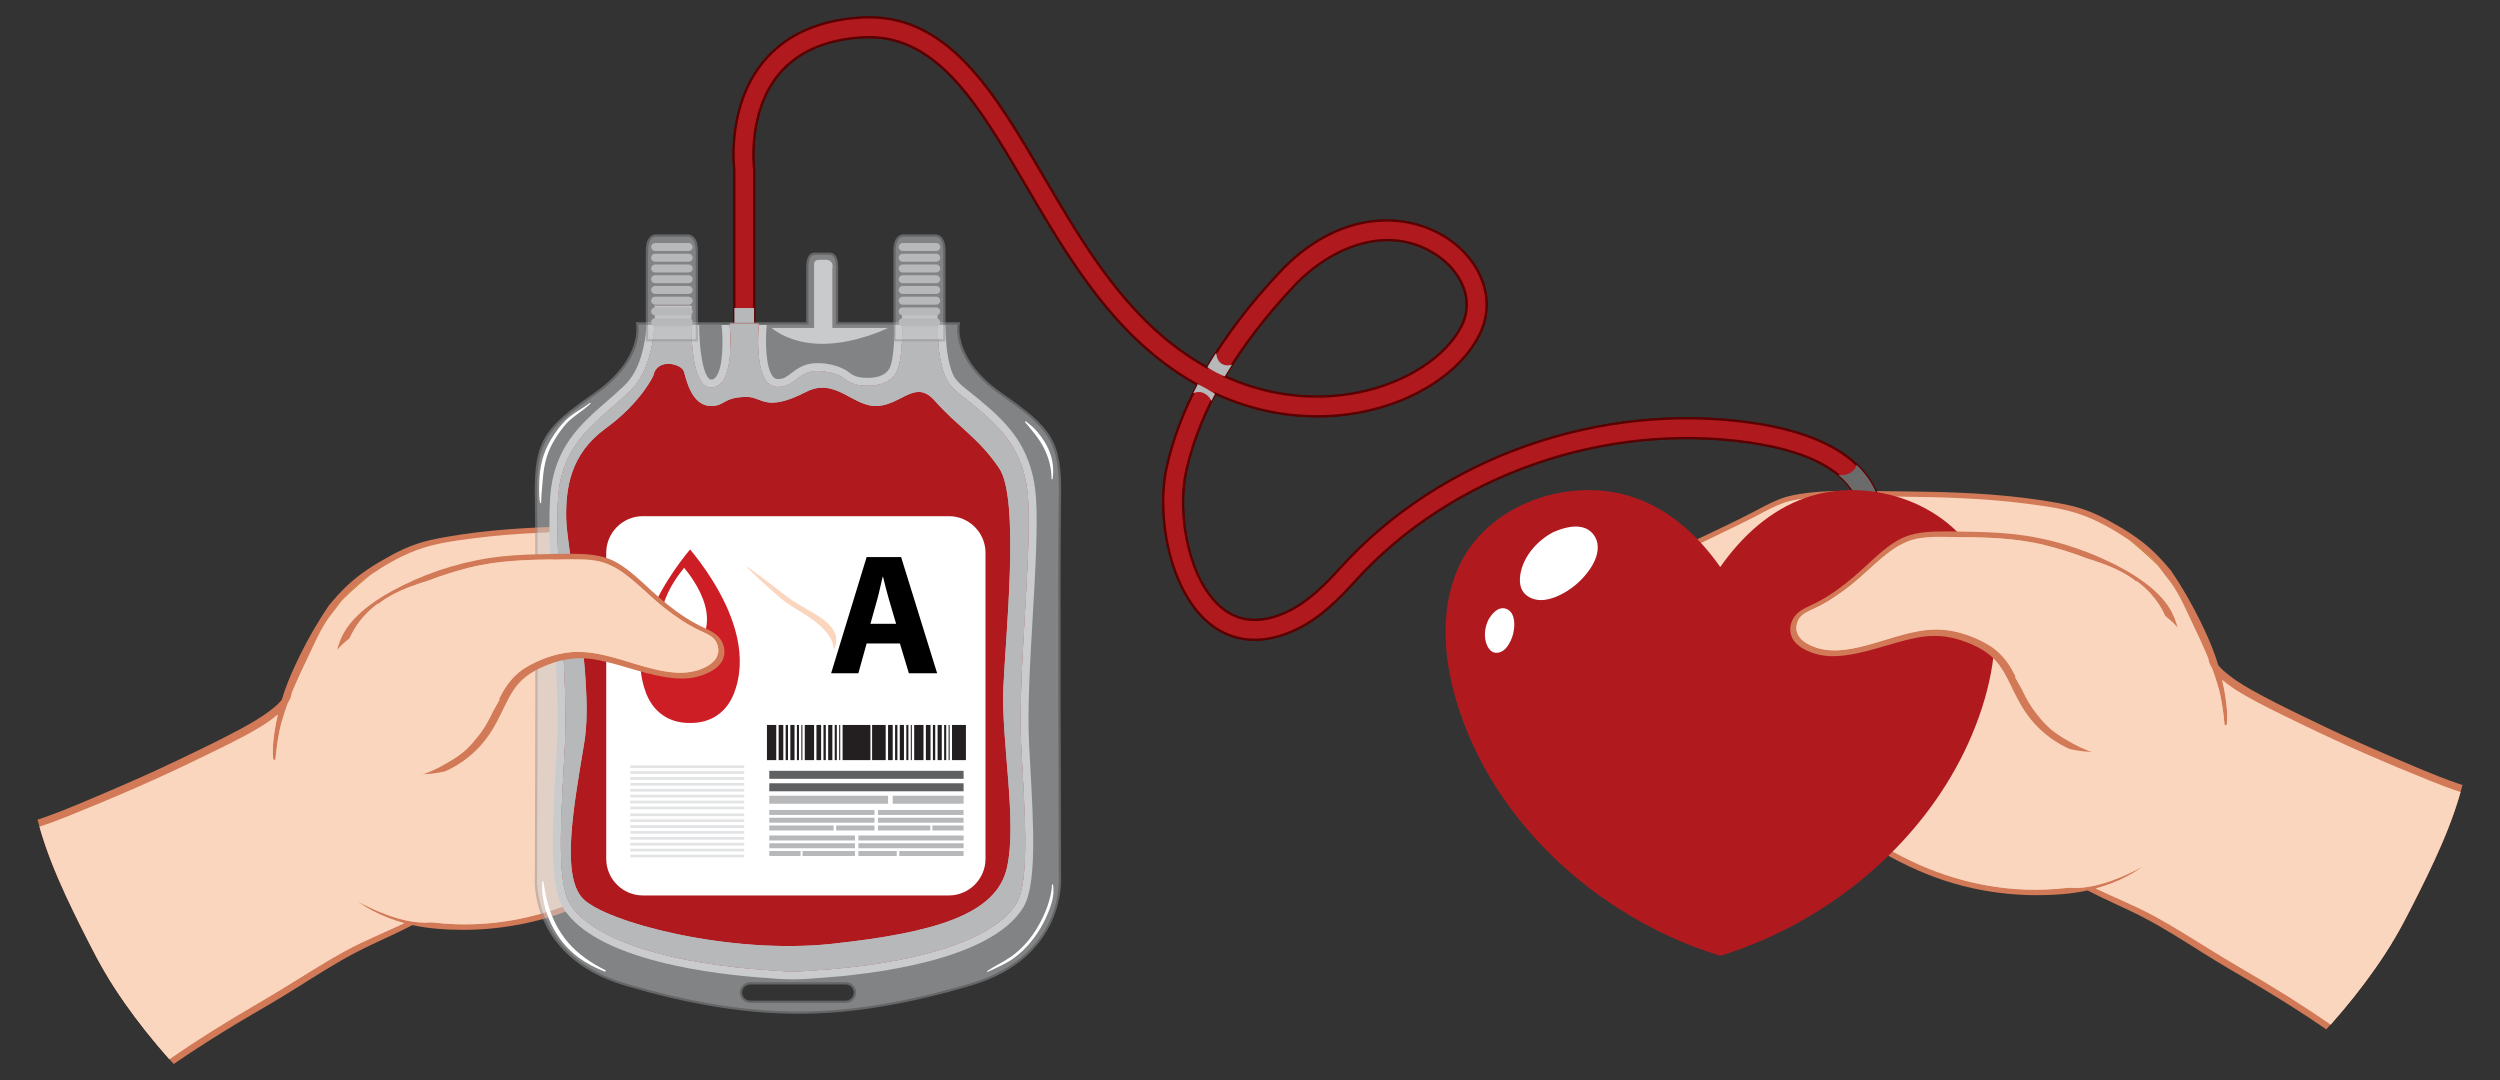 <?xml version="1.0" encoding="utf-8"?>
<!-- Generator: Adobe Illustrator 27.5.0, SVG Export Plug-In . SVG Version: 6.00 Build 0)  -->
<svg version="1.1" id="Layer_1" xmlns="http://www.w3.org/2000/svg" xmlns:xlink="http://www.w3.org/1999/xlink" x="0px" y="0px"
	 viewBox="0 0 429.697 185.667" style="enable-background:new 0 0 429.697 185.667;" xml:space="preserve">
<rect x="0" y="0" width="429.697" height="185.667" fill="#333333" stroke="none"/>
<g>
	<g>
		<g>
			<path style="fill:#D27A57;" d="M25.061,177.232c-2.541-3.199-4.908-6.542-6.995-10.055c-1.031-1.735-1.958-3.518-2.872-5.316
				c-0.89-1.75-1.773-3.503-2.629-5.27c-1.78-3.675-3.447-7.414-4.778-11.278c-0.502-1.459-0.955-2.938-1.342-4.434
				c0.328-0.106,0.657-0.213,0.982-0.326c3.922-1.363,7.757-3.061,11.575-4.687c3.827-1.63,7.624-3.327,11.377-5.119
				c3.633-1.735,7.286-3.48,10.834-5.386c1.815-0.975,3.65-2.014,5.28-3.282c0.699-0.543,1.398-1.102,1.943-1.806
				c0.195-0.641,0.401-1.279,0.628-1.909c0.283-0.782,0.591-1.551,0.912-2.315c0.48-1.101,0.977-2.195,1.507-3.273
				c1.495-3.042,3.191-5.99,5.099-8.793c0.914-1.076,1.851-2.13,2.864-3.115c2.275-2.211,5.013-3.912,7.79-5.422
				c1.389-0.755,2.827-1.423,4.323-1.941c1.587-0.55,3.223-0.88,4.873-1.175c3.621-0.647,7.28-1.074,10.947-1.358
				c7.224-0.56,14.469-0.542,21.709-0.628c3.382-0.04,6.782-0.063,10.144,0.355c1.615,0.201,3.207,0.486,4.723,1.094
				c1.518,0.609,2.949,1.408,4.396,2.166c3.199,1.676,6.492,3.181,9.745,4.748c2.41,1.162,5.136,2.135,6.791,4.359
				c1.084,1.455,1.637,3.358,1.195,5.15c-0.449,1.822-1.812,3.202-3.517,3.92c-2.543,1.071-5.562,0.808-8.163,0.112
				c-2.983-0.798-5.748-2.321-8.265-4.082c-2.495-1.746-4.933-3.604-7.817-4.677c-1.392-0.517-2.875-0.851-4.368-0.775
				c-1.741,0.089-3.473,0.442-5.165,0.845c-0.594,0.142-1.187,0.291-1.78,0.441c0.867,1.963,0.853,4.256,1.002,6.362
				c0.207,2.92,0.749,5.813,1.268,8.69c1.127,6.243,2.343,12.452,3.876,18.609c0.43,1.726,0.856,3.449,1.365,5.154
				c0.498,1.665,1.029,3.321,1.521,4.988c0.041,0.139-0.069,0.255-0.18,0.31c-1.848,0.921-3.82,1.478-5.715,2.285
				c-1.976,0.842-3.819,2.017-5.713,3.027c-3.842,2.048-7.833,3.708-12.058,4.788c-4.187,1.07-8.515,1.617-12.837,1.606
				c-2.898-0.007-5.818-0.201-8.652-0.812c-1.375,0.725-2.792,1.38-4.195,2.04c-1.824,0.858-3.662,1.69-5.45,2.621
				c-1.761,0.917-3.478,1.915-5.174,2.948c-3.367,2.049-6.658,4.22-10.071,6.193c-3.492,2.019-6.959,4.082-10.361,6.25
				c-1.945,1.239-3.878,2.508-5.778,3.823C28.205,181.043,26.597,179.166,25.061,177.232z"/>
			<path style="fill:#FAD6BE;" d="M25.061,177.232c-2.541-3.199-4.908-6.542-6.995-10.055c-1.031-1.735-1.958-3.518-2.872-5.316
				c-0.89-1.75-1.773-3.503-2.629-5.27c-1.78-3.675-3.447-7.414-4.778-11.278c-0.367-1.065-0.704-2.141-1.012-3.226
				c1.715-0.551,3.393-1.192,5.07-1.866c7.561-3.04,15.054-6.266,22.376-9.846c3.462-1.693,6.985-3.314,10.292-5.3
				c1.112-0.668,2.254-1.383,3.236-2.255c-0.12,0.52-0.23,1.042-0.329,1.567c-0.371,1.978-0.652,4.035-0.474,6.049
				c0.014,0.16,0.376,0.303,0.397,0.092c0.217-2.279,0.508-4.5,1.136-6.709c0.282-0.993,0.606-1.97,0.961-2.935
				c0.352-0.549,0.62-1.148,0.692-1.772c0.911-2.232,1.953-4.412,2.99-6.588c0.872-1.829,1.679-3.672,2.749-5.399
				c0.511-0.825,1.116-1.596,1.72-2.354c0.414-0.519,0.782-1.069,1.163-1.609c0.098-0.107,0.196-0.215,0.295-0.322
				c0.113-0.122,0.229-0.242,0.343-0.362c0.118-0.123,0.235-0.247,0.354-0.369c0.226-0.23,0.456-0.457,0.689-0.68
				c0.086-0.082,0.174-0.161,0.261-0.243c0.171-0.16,0.344-0.318,0.519-0.473c0.096-0.085,0.194-0.169,0.292-0.252
				c0.181-0.155,0.365-0.307,0.552-0.456c0.088-0.071,0.176-0.143,0.265-0.212c0.276-0.214,0.556-0.424,0.844-0.625
				c0.192-0.134,0.388-0.265,0.583-0.397c0,0,0,0,0,0c2.404-1.632,4.979-3.119,7.688-4.156c3.207-1.227,6.704-1.672,10.092-2.108
				c3.551-0.457,7.122-0.737,10.697-0.912c3.576-0.175,7.157-0.245,10.737-0.281c3.435-0.035,6.875-0.108,10.31-0.069
				c1.692,0.02,3.385,0.087,5.07,0.254c1.61,0.159,3.262,0.355,4.796,0.891c1.534,0.537,2.961,1.327,4.393,2.085
				c1.513,0.801,3.056,1.543,4.596,2.29c1.603,0.778,3.209,1.548,4.814,2.322c1.542,0.743,3.122,1.441,4.626,2.258
				c1.683,0.914,3.109,2.432,3.475,4.362c0.32,1.689-0.249,3.418-1.545,4.557c-1.821,1.6-4.455,1.785-6.757,1.504
				c-3.034-0.371-5.86-1.682-8.43-3.286c-2.518-1.571-4.783-3.498-7.422-4.882c-1.322-0.693-2.709-1.279-4.164-1.625
				c-1.481-0.352-2.945-0.394-4.454-0.218c-3.381,0.394-6.703,1.398-9.979,2.288c-3.261,0.886-6.401,2.04-9.444,3.514
				c-1.492,0.722-2.977,1.504-4.377,2.391c-1.39,0.881-2.709,1.887-4.105,2.751c-0.149,0.092,0.119,0.31,0.255,0.226
				c1.465-0.906,3.081-1.649,4.624-2.413c3.14-1.555,6.213-3.185,9.524-4.364c1.642-0.585,3.29-1.01,4.993-1.372
				c0.893-0.19,1.781-0.409,2.667-0.632c0.25,1.022,0.335,2.107,0.399,3.138c0.088,1.41,0.099,2.825,0.216,4.233
				c0.249,3.003,0.889,5.999,1.425,8.961c0.562,3.111,1.13,6.218,1.794,9.309c0.661,3.079,1.377,6.148,2.187,9.191
				c0.765,2.875,1.728,5.684,2.619,8.52c-1.931,0.963-4.087,1.419-6.047,2.316c-1.067,0.488-2.082,1.098-3.109,1.662
				c-1.042,0.572-2.086,1.14-3.142,1.686c-7.551,3.901-15.94,5.98-24.458,5.687c-1.392-0.048-2.784-0.15-4.165-0.319
				c-2.91,0.259-5.899-0.593-8.568-1.659c-1.427-0.569-2.835-1.236-4.183-2.005c0.443,0.336,0.899,0.651,1.362,0.942
				c1.668,1.048,3.517,1.847,5.385,2.461c0.443,0.145,0.889,0.277,1.337,0.398c-1.551,0.728-3.119,1.422-4.68,2.125
				c-1.852,0.834-3.687,1.684-5.473,2.655c-1.717,0.934-3.399,1.933-5.064,2.957c-3.393,2.085-6.753,4.212-10.2,6.208
				c-5.111,2.96-10.113,6.078-14.957,9.439C27.719,180.478,26.366,178.874,25.061,177.232z"/>
			<path style="opacity:0.69;fill:#FAD6BE;" d="M25.061,177.232c-2.33-2.934-4.511-5.991-6.468-9.187
				c1.715-0.477,3.433-0.942,5.14-1.444c2.738-0.805,5.456-1.711,8.042-2.928c2.579-1.214,5.008-2.76,7.082-4.725
				c2.09-1.981,3.837-4.331,4.799-7.063c0.894-2.539,1.121-5.255,1.114-7.93c-0.007-2.729-0.252-5.45-0.294-8.177
				c-0.028-1.844,0.153-3.666,0.382-5.495c0.26-2.069,0.595-4.148,1.165-6.157c0.571-0.382,1.127-0.788,1.642-1.236
				c0.017,0.03,0.033,0.061,0.051,0.091c-0.106,0.467-0.207,0.935-0.295,1.406c-0.371,1.978-0.652,4.035-0.474,6.049
				c0.014,0.16,0.376,0.303,0.397,0.092c0.208-2.184,0.488-4.314,1.062-6.432c1.571,2.352,3.675,4.358,6.186,5.679
				c3.175,1.67,6.732,2.052,10.244,1.465c8.692-1.453,14.667-8.132,20.373-14.276c-0.01,1.076-0.083,2.151-0.239,3.217
				c-0.707,4.824-2.937,9.194-5.367,13.357c-1.083,1.855-2.246,3.664-3.166,5.61c-0.869,1.838-1.613,3.866-1.549,5.929
				c0.063,2.001,1.02,3.701,2.617,4.886c1.258,0.934,2.739,1.527,4.287,1.757c3.397,0.504,6.866-0.559,9.864-2.103
				c3.183-1.638,6.111-3.941,8.383-6.714c0.949-1.158,1.799-2.416,2.394-3.794c0.984-2.277,1.513-4.724,1.72-7.19
				c0.211-2.518,0.088-5.054-0.215-7.559c-0.255-2.11-0.586-4.224-0.927-6.322c-0.349-2.148-0.807-4.298-1.558-6.344
				c-0.648-1.766-1.532-3.581-2.995-4.816c-0.18-0.152-0.365-0.283-0.555-0.401c0.288-0.11,0.575-0.222,0.866-0.325
				c1.642-0.585,3.29-1.01,4.993-1.372c0.893-0.19,1.781-0.409,2.667-0.632c0.25,1.022,0.335,2.107,0.399,3.138
				c0.088,1.41,0.099,2.825,0.216,4.233c0.249,3.003,0.889,5.999,1.425,8.961c0.562,3.111,1.13,6.218,1.794,9.309
				c0.661,3.079,1.377,6.148,2.187,9.191c0.765,2.875,1.728,5.684,2.619,8.52c-1.931,0.963-4.087,1.419-6.047,2.316
				c-1.067,0.488-2.082,1.098-3.109,1.662c-1.042,0.572-2.086,1.14-3.142,1.686c-7.551,3.901-15.94,5.98-24.458,5.687
				c-1.392-0.048-2.784-0.15-4.165-0.319c-2.91,0.259-5.899-0.593-8.568-1.659c-1.427-0.569-2.835-1.236-4.183-2.005
				c0.443,0.336,0.899,0.651,1.362,0.942c1.668,1.048,3.517,1.847,5.385,2.461c0.443,0.145,0.889,0.277,1.337,0.398
				c-1.551,0.728-3.119,1.422-4.68,2.125c-1.852,0.834-3.687,1.684-5.473,2.655c-1.717,0.934-3.399,1.933-5.064,2.957
				c-3.393,2.085-6.753,4.212-10.2,6.208c-5.111,2.96-10.113,6.078-14.957,9.439C27.719,180.478,26.366,178.874,25.061,177.232z"/>
		</g>
		<path style="opacity:0.69;fill:#FAD6BE;" d="M96.606,105.922c-1.168-0.305-2.432-0.186-3.664,0.116
			c-1.033,0.253-2.038,0.607-3.052,0.926c-1.227,0.385-2.474,0.706-3.713,1.05c-5.078,1.408-10.189,2.866-14.961,5.129
			c0.271-0.25,0.543-0.5,0.819-0.745c4.887-4.345,10.522-7.812,16.606-10.209c6.065-2.39,12.504-3.727,18.992-4.25
			c3.002-0.242,5.974-0.376,8.931,0.298c2.545,0.58,4.949,1.614,7.282,2.765c2.36,1.164,4.667,2.437,7.071,3.511
			c2.3,1.028,4.75,2.001,7.289,2.174c1.113,0.076,2.353-0.021,3.294-0.681c0.907-0.636,1.407-1.736,1.351-2.837
			c-0.02-0.387-0.094-0.758-0.202-1.118c1.186,0.912,2.109,2.16,2.393,3.658c0.32,1.689-0.249,3.418-1.545,4.557
			c-1.821,1.6-4.455,1.785-6.757,1.504c-3.034-0.371-5.86-1.682-8.43-3.286c-2.518-1.571-4.783-3.498-7.422-4.882
			c-1.322-0.693-2.709-1.279-4.164-1.625c-1.481-0.352-2.945-0.394-4.454-0.218c-3.381,0.394-6.703,1.398-9.979,2.288
			C100.356,104.572,98.463,105.196,96.606,105.922z"/>
	</g>
	<g>
		<g>
			<path style="fill:#D27A57;" d="M404.637,171.278c2.541-3.199,4.908-6.542,6.995-10.055c1.031-1.735,1.958-3.518,2.872-5.316
				c0.89-1.75,1.773-3.503,2.629-5.27c1.78-3.675,3.447-7.414,4.778-11.278c0.502-1.459,0.955-2.938,1.342-4.434
				c-0.328-0.106-0.657-0.213-0.982-0.326c-3.922-1.363-7.757-3.061-11.575-4.687c-3.827-1.63-7.624-3.327-11.377-5.119
				c-3.633-1.735-7.286-3.48-10.834-5.386c-1.815-0.975-3.65-2.014-5.28-3.282c-0.699-0.543-1.398-1.102-1.943-1.806
				c-0.195-0.641-0.401-1.279-0.628-1.909c-0.283-0.782-0.591-1.551-0.912-2.315c-0.48-1.101-0.977-2.195-1.507-3.273
				c-1.495-3.042-3.191-5.99-5.099-8.793c-0.914-1.076-1.851-2.13-2.864-3.115c-2.275-2.211-5.013-3.912-7.79-5.422
				c-1.389-0.755-2.827-1.423-4.323-1.941c-1.587-0.55-3.223-0.88-4.874-1.175c-3.621-0.647-7.28-1.074-10.947-1.358
				c-7.224-0.56-14.469-0.542-21.709-0.628c-3.382-0.04-6.782-0.063-10.144,0.355c-1.615,0.201-3.207,0.486-4.723,1.094
				c-1.519,0.609-2.949,1.408-4.396,2.166c-3.199,1.676-6.492,3.181-9.745,4.748c-2.41,1.162-5.136,2.135-6.791,4.359
				c-1.084,1.455-1.637,3.358-1.195,5.15c0.449,1.822,1.812,3.203,3.517,3.92c2.543,1.071,5.562,0.808,8.163,0.112
				c2.983-0.798,5.748-2.321,8.265-4.082c2.495-1.746,4.933-3.604,7.817-4.677c1.392-0.517,2.875-0.851,4.368-0.775
				c1.741,0.089,3.473,0.442,5.165,0.845c0.594,0.142,1.187,0.291,1.78,0.441c-0.867,1.963-0.853,4.256-1.002,6.362
				c-0.207,2.92-0.749,5.813-1.268,8.69c-1.127,6.243-2.343,12.452-3.876,18.609c-0.43,1.726-0.856,3.449-1.365,5.154
				c-0.498,1.665-1.029,3.321-1.521,4.988c-0.041,0.139,0.069,0.255,0.18,0.31c1.848,0.921,3.82,1.478,5.715,2.285
				c1.976,0.842,3.819,2.017,5.713,3.027c3.842,2.048,7.833,3.708,12.058,4.788c4.186,1.07,8.515,1.617,12.837,1.606
				c2.898-0.007,5.818-0.201,8.652-0.812c1.375,0.725,2.792,1.38,4.195,2.04c1.824,0.858,3.662,1.69,5.45,2.621
				c1.761,0.917,3.478,1.915,5.174,2.948c3.367,2.049,6.658,4.22,10.071,6.193c3.492,2.019,6.959,4.082,10.361,6.25
				c1.945,1.239,3.878,2.508,5.778,3.823C401.492,175.089,403.1,173.213,404.637,171.278z"/>
			<path style="fill:#FAD6BE;" d="M404.637,171.278c2.541-3.199,4.908-6.542,6.995-10.055c1.031-1.735,1.958-3.518,2.872-5.316
				c0.89-1.75,1.773-3.503,2.629-5.27c1.78-3.675,3.447-7.414,4.778-11.278c0.367-1.065,0.704-2.141,1.012-3.226
				c-1.715-0.551-3.393-1.192-5.07-1.866c-7.561-3.04-15.054-6.266-22.376-9.846c-3.462-1.693-6.985-3.314-10.292-5.3
				c-1.112-0.668-2.254-1.383-3.235-2.255c0.12,0.52,0.23,1.042,0.329,1.567c0.371,1.978,0.651,4.035,0.474,6.049
				c-0.014,0.16-0.376,0.303-0.397,0.092c-0.217-2.279-0.508-4.5-1.136-6.709c-0.282-0.993-0.606-1.97-0.961-2.935
				c-0.352-0.549-0.62-1.148-0.692-1.772c-0.911-2.232-1.953-4.412-2.99-6.588c-0.872-1.829-1.679-3.672-2.749-5.399
				c-0.511-0.825-1.116-1.596-1.72-2.353c-0.414-0.519-0.782-1.069-1.163-1.609c-0.098-0.107-0.196-0.215-0.295-0.322
				c-0.113-0.122-0.229-0.242-0.343-0.362c-0.118-0.123-0.235-0.247-0.354-0.369c-0.226-0.23-0.456-0.457-0.689-0.68
				c-0.086-0.082-0.174-0.161-0.261-0.243c-0.171-0.16-0.344-0.318-0.519-0.473c-0.096-0.085-0.194-0.169-0.292-0.252
				c-0.181-0.155-0.365-0.307-0.551-0.456c-0.088-0.071-0.176-0.143-0.265-0.212c-0.276-0.214-0.556-0.424-0.844-0.625
				c-0.192-0.134-0.388-0.265-0.583-0.397c0,0,0,0,0,0c-2.404-1.632-4.979-3.119-7.688-4.156c-3.207-1.227-6.704-1.672-10.092-2.108
				c-3.551-0.457-7.122-0.737-10.697-0.912c-3.576-0.175-7.157-0.245-10.737-0.281c-3.435-0.035-6.874-0.108-10.309-0.069
				c-1.692,0.02-3.385,0.087-5.07,0.254c-1.61,0.159-3.262,0.355-4.796,0.891c-1.534,0.537-2.961,1.327-4.393,2.085
				c-1.513,0.801-3.056,1.543-4.596,2.29c-1.603,0.778-3.209,1.548-4.814,2.322c-1.542,0.743-3.122,1.441-4.626,2.258
				c-1.683,0.914-3.109,2.432-3.475,4.362c-0.32,1.689,0.249,3.418,1.545,4.557c1.821,1.6,4.455,1.785,6.757,1.504
				c3.034-0.371,5.861-1.682,8.43-3.286c2.518-1.571,4.783-3.498,7.422-4.882c1.322-0.693,2.709-1.279,4.164-1.625
				c1.482-0.352,2.945-0.394,4.454-0.218c3.381,0.394,6.703,1.398,9.979,2.288c3.261,0.886,6.401,2.04,9.444,3.514
				c1.492,0.722,2.977,1.504,4.377,2.391c1.39,0.881,2.709,1.887,4.105,2.751c0.149,0.092-0.119,0.31-0.255,0.226
				c-1.465-0.906-3.081-1.649-4.624-2.413c-3.14-1.555-6.213-3.185-9.524-4.364c-1.642-0.585-3.29-1.01-4.993-1.372
				c-0.893-0.19-1.781-0.409-2.667-0.632c-0.25,1.022-0.335,2.107-0.399,3.138c-0.088,1.41-0.099,2.825-0.216,4.233
				c-0.249,3.003-0.889,5.999-1.425,8.961c-0.562,3.111-1.13,6.218-1.794,9.309c-0.661,3.079-1.377,6.148-2.187,9.191
				c-0.765,2.875-1.728,5.684-2.619,8.52c1.931,0.963,4.087,1.419,6.047,2.316c1.067,0.488,2.082,1.098,3.109,1.662
				c1.042,0.572,2.086,1.14,3.142,1.686c7.551,3.901,15.94,5.98,24.458,5.687c1.392-0.048,2.784-0.15,4.166-0.319
				c2.91,0.259,5.898-0.593,8.568-1.659c1.427-0.569,2.835-1.236,4.182-2.005c-0.442,0.336-0.899,0.651-1.362,0.942
				c-1.668,1.048-3.517,1.847-5.385,2.461c-0.443,0.145-0.889,0.277-1.337,0.398c1.551,0.728,3.119,1.422,4.68,2.125
				c1.852,0.834,3.687,1.684,5.473,2.655c1.717,0.934,3.399,1.933,5.064,2.957c3.393,2.085,6.753,4.212,10.2,6.208
				c5.111,2.96,10.113,6.078,14.957,9.439C401.978,174.525,403.332,172.921,404.637,171.278z"/>
			<path style="opacity:0.69;fill:#FAD6BE;" d="M404.637,171.278c2.331-2.934,4.511-5.991,6.468-9.187
				c-1.715-0.477-3.432-0.942-5.14-1.444c-2.738-0.805-5.456-1.711-8.042-2.928c-2.579-1.214-5.008-2.76-7.082-4.725
				c-2.09-1.981-3.837-4.331-4.799-7.063c-0.894-2.539-1.121-5.255-1.114-7.93c0.007-2.729,0.252-5.45,0.294-8.177
				c0.028-1.844-0.153-3.666-0.382-5.495c-0.26-2.069-0.595-4.148-1.165-6.157c-0.571-0.382-1.127-0.788-1.642-1.236
				c-0.017,0.03-0.033,0.061-0.051,0.091c0.106,0.467,0.207,0.935,0.295,1.406c0.371,1.978,0.651,4.035,0.474,6.049
				c-0.014,0.16-0.376,0.303-0.397,0.092c-0.208-2.184-0.487-4.314-1.062-6.432c-1.571,2.352-3.675,4.358-6.186,5.679
				c-3.175,1.67-6.732,2.052-10.244,1.465c-8.692-1.453-14.667-8.132-20.373-14.276c0.01,1.076,0.083,2.151,0.239,3.217
				c0.707,4.824,2.937,9.194,5.367,13.357c1.083,1.855,2.246,3.664,3.166,5.61c0.869,1.838,1.613,3.866,1.549,5.929
				c-0.063,2.001-1.02,3.701-2.617,4.886c-1.258,0.934-2.739,1.527-4.287,1.757c-3.397,0.504-6.865-0.559-9.864-2.103
				c-3.183-1.638-6.111-3.941-8.383-6.713c-0.949-1.158-1.799-2.416-2.394-3.794c-0.983-2.277-1.513-4.724-1.72-7.19
				c-0.211-2.518-0.088-5.054,0.215-7.559c0.255-2.11,0.586-4.224,0.927-6.322c0.349-2.148,0.807-4.298,1.558-6.344
				c0.648-1.766,1.531-3.581,2.995-4.816c0.18-0.152,0.365-0.283,0.555-0.401c-0.288-0.11-0.575-0.222-0.866-0.325
				c-1.642-0.585-3.29-1.01-4.993-1.372c-0.893-0.19-1.781-0.409-2.667-0.632c-0.25,1.022-0.335,2.107-0.399,3.138
				c-0.088,1.41-0.099,2.825-0.216,4.233c-0.249,3.003-0.889,5.999-1.425,8.961c-0.562,3.111-1.13,6.218-1.794,9.309
				c-0.661,3.079-1.377,6.148-2.187,9.191c-0.765,2.875-1.728,5.684-2.619,8.52c1.931,0.963,4.087,1.419,6.047,2.316
				c1.067,0.488,2.082,1.098,3.109,1.662c1.042,0.572,2.086,1.14,3.142,1.686c7.551,3.901,15.94,5.98,24.458,5.687
				c1.392-0.048,2.784-0.15,4.166-0.319c2.91,0.259,5.898-0.593,8.568-1.659c1.427-0.569,2.835-1.236,4.182-2.005
				c-0.442,0.336-0.899,0.651-1.362,0.942c-1.668,1.048-3.517,1.847-5.385,2.461c-0.443,0.145-0.889,0.277-1.337,0.398
				c1.551,0.728,3.119,1.422,4.68,2.125c1.852,0.834,3.687,1.684,5.473,2.655c1.717,0.934,3.399,1.933,5.064,2.957
				c3.393,2.085,6.753,4.212,10.2,6.208c5.111,2.96,10.113,6.078,14.957,9.439C401.978,174.525,403.332,172.921,404.637,171.278z"/>
		</g>
		<path style="opacity:0.69;fill:#FAD6BE;" d="M333.091,99.968c1.168-0.305,2.432-0.186,3.664,0.116
			c1.033,0.253,2.038,0.607,3.052,0.926c1.227,0.385,2.474,0.707,3.713,1.05c5.078,1.408,10.189,2.866,14.961,5.129
			c-0.271-0.25-0.543-0.5-0.819-0.745c-4.887-4.345-10.522-7.812-16.606-10.209c-6.065-2.39-12.504-3.727-18.992-4.25
			c-3.002-0.242-5.974-0.376-8.932,0.298c-2.545,0.579-4.949,1.614-7.282,2.765c-2.36,1.164-4.667,2.437-7.071,3.511
			c-2.3,1.028-4.75,2.001-7.289,2.174c-1.113,0.076-2.353-0.021-3.294-0.681c-0.907-0.636-1.407-1.736-1.351-2.837
			c0.02-0.387,0.094-0.758,0.202-1.118c-1.185,0.912-2.109,2.16-2.393,3.658c-0.32,1.689,0.249,3.418,1.545,4.557
			c1.821,1.6,4.455,1.785,6.757,1.504c3.034-0.371,5.861-1.682,8.43-3.286c2.518-1.571,4.783-3.498,7.422-4.882
			c1.322-0.693,2.709-1.279,4.164-1.625c1.482-0.352,2.945-0.394,4.454-0.218c3.381,0.394,6.703,1.398,9.979,2.288
			C329.341,98.619,331.234,99.242,333.091,99.968z"/>
		<path style="fill:#FAD6BE;" d="M305.991,95.623c-0.712,0.543-1.41,1.114-2.153,1.614c-1.19,0.799-2.471,1.455-3.694,2.2
			c-1.153,0.702-2.388,1.481-3.181,2.601c-0.411,0.581-0.683,1.237-0.701,1.956c-0.015,0.595,0.128,1.195,0.453,1.688
			c0.047-1.236,0.678-2.352,1.509-3.268c1.894-2.087,4.505-3.307,6.783-4.899c0.715-0.499,1.352-1.1,2.005-1.676
			c0.823-0.726,1.64-1.46,2.442-2.211c0.858-0.803,1.696-1.628,2.51-2.475c-1.176,0.853-2.342,1.719-3.501,2.594
			C307.638,94.37,306.814,94.996,305.991,95.623z"/>
		<path style="fill:#B97115;" d="M371.762,98.124c-0.001-0.001-0.001-0.001-0.002-0.002c-0.151-0.173-0.303-0.344-0.456-0.516
			c-0.082-0.091-0.163-0.183-0.246-0.273c-0.135-0.15-0.272-0.299-0.41-0.447c-0.113-0.122-0.229-0.242-0.343-0.362
			c-0.118-0.123-0.235-0.247-0.354-0.369c-0.226-0.23-0.456-0.457-0.689-0.68c-0.086-0.082-0.174-0.161-0.261-0.242
			c-0.171-0.16-0.344-0.318-0.519-0.473c-0.096-0.085-0.194-0.169-0.292-0.252c-0.181-0.155-0.365-0.307-0.551-0.456
			c-0.088-0.071-0.176-0.143-0.265-0.212c-0.276-0.214-0.556-0.424-0.844-0.625c-0.192-0.134-0.388-0.265-0.582-0.397
			c0.182,0.148,0.362,0.299,0.544,0.445C368.359,94.762,370.116,96.39,371.762,98.124z"/>
		<g>
			<g>
				<path style="fill:#D27A57;" d="M312.594,126.882c1.515-1.472,2.069-3.724,1.712-5.773c-0.365-2.095-1.734-3.911-3.251-5.417
					c0.421-1.288,1.154-2.455,1.818-3.647c0.215-3.123,0.637-6.228,0.929-9.344c-2.804-0.366-5.697,0.173-8.469,0.605
					c-3.03,0.472-6.017,1.256-8.806,2.545c-2.341,1.082-4.9,2.534-6.08,4.943c-0.861,1.759-0.777,3.734-0.164,5.541
					c-0.484,0.214-0.889,0.61-1.246,0.991c-0.568,0.607-1.137,1.212-1.647,1.87c-1.088,1.402-1.893,3.01-2.181,4.771
					c-0.491,2.996,0.133,6.677,2.534,8.747c0.201,0.173,0.413,0.327,0.63,0.472c-0.547,0.531-0.699,1.505-0.82,2.186
					c-0.216,1.22-0.409,2.522-0.273,3.759c0.291,2.638,2.496,4.829,4.867,5.772c1.282,0.51,2.691,0.709,4.06,0.819
					c1.533,0.123,3.084,0.092,4.612-0.079c1.51-0.168,3.014-0.476,4.459-0.948c1.36-0.444,2.566-1.091,3.518-2.18
					c0.989-1.132,1.401-2.579,1.478-4.057c0.068-1.298-0.196-2.65-1.035-3.659c1.016-0.648,1.881-1.52,2.454-2.6
					c0.79-1.487,0.688-3.15-0.367-4.425C311.775,127.555,312.201,127.264,312.594,126.882z"/>
				<path style="fill:#FAD6BE;" d="M309.216,138.269c-0.019,1.135-0.201,2.358-0.835,3.323c-0.681,1.036-1.682,1.704-2.836,2.112
					c-1.242,0.439-2.528,0.737-3.831,0.925c-4.603,0.664-10.944,0.452-13.048-4.541c-0.57-1.353-0.388-2.738-0.312-4.159
					c0.027-0.507,0.071-1.011,0.149-1.512c0.042-0.268,0.069-0.703,0.191-1.025c1.087,0.645,2.33,1.001,3.57,1.255
					c1.673,0.343,3.36,0.636,5.037,0.963c3.412,0.663,7.151,1.224,10.488-0.071c0.246-0.096,0.486-0.206,0.722-0.324
					C309.07,136.13,309.234,137.202,309.216,138.269z"/>
				<path style="opacity:0.69;fill:#FAD6BE;" d="M309.216,138.269c0.018-1.067-0.146-2.139-0.704-3.055
					c-0.236,0.118-0.476,0.229-0.722,0.324c-3.337,1.295-7.077,0.734-10.488,0.071c-1.677-0.326-3.363-0.619-5.037-0.963
					c-1.239-0.254-2.483-0.61-3.57-1.255c-0.122,0.321-0.15,0.757-0.191,1.025c-0.003,0.018-0.004,0.037-0.007,0.056
					c0.474,0.499,1.116,0.88,1.736,1.165c1.763,0.813,3.703,1.216,5.584,1.655c0.948,0.221,1.897,0.439,2.832,0.708
					c0.77,0.221,1.542,0.472,2.251,0.849c0.515,0.274,1.039,0.641,1.298,1.183c0.26,0.545,0.155,1.153-0.107,1.676
					c-0.187,0.373-0.434,0.71-0.706,1.026c-0.556,0.644-1.181,1.223-1.879,1.711c-0.222,0.156-0.454,0.304-0.693,0.444
					c1.005-0.032,1.988-0.128,2.902-0.26c1.303-0.188,2.589-0.486,3.831-0.925c1.154-0.408,2.155-1.075,2.836-2.112
					C309.015,140.627,309.197,139.404,309.216,138.269z"/>
				<path style="opacity:0.69;fill:#FAD6BE;" d="M309.216,138.269c0.018-1.067-0.146-2.139-0.704-3.055
					c-0.236,0.118-0.476,0.229-0.722,0.324c-3.337,1.295-7.077,0.734-10.488,0.071c-1.677-0.326-3.363-0.619-5.037-0.963
					c-1.186-0.243-2.374-0.583-3.428-1.176c0.328,0.408,0.764,0.752,1.157,1.023c0.736,0.507,1.556,0.912,2.42,1.149
					c1.583,0.434,3.198,0.715,4.826,0.913c1.217,0.148,2.441,0.277,3.667,0.318c1.659,0.055,3.46-0.027,5.029,0.603
					c0.666,0.267,1.269,0.702,1.602,1.353c0.418,0.817,0.335,1.766,0.147,2.632c-0.098,0.451-0.242,0.897-0.423,1.327
					c0.428-0.33,0.808-0.722,1.118-1.195C309.015,140.627,309.197,139.404,309.216,138.269z"/>
				<path style="fill:#FFC40C;" d="M310.834,131.885c-0.568,1.203-1.656,2.151-2.854,2.698c-2.924,1.335-6.353,0.982-9.421,0.439
					c-1.539-0.272-3.064-0.611-4.605-0.874c-1.491-0.255-3.013-0.526-4.366-1.239c-2.703-1.423-3.698-4.565-3.696-7.451
					c0.001-1.75,0.435-3.421,1.329-4.93c0.487-0.821,1.06-1.587,1.686-2.307c0.409-0.471,0.899-1.218,1.509-1.517
					c0.253,0.659,0.572,1.291,0.941,1.878c1.5,2.387,3.821,4.227,6.199,5.683c2.438,1.493,5.08,2.641,7.814,3.471
					c1.613,0.49,3.386,0.799,4.978,0.393C311.216,129.257,311.455,130.57,310.834,131.885z"/>
				<path style="fill:#FAD6BE;" d="M310.834,131.885c-0.568,1.203-1.656,2.151-2.854,2.698c-2.924,1.335-6.353,0.982-9.421,0.439
					c-1.539-0.272-3.064-0.611-4.605-0.874c-1.491-0.255-3.013-0.526-4.366-1.239c-2.703-1.423-3.698-4.565-3.696-7.451
					c0.001-1.75,0.435-3.421,1.329-4.93c0.487-0.821,1.06-1.587,1.686-2.307c0.409-0.471,0.899-1.218,1.509-1.517
					c0.253,0.659,0.572,1.291,0.941,1.878c1.5,2.387,3.821,4.227,6.199,5.683c2.438,1.493,5.08,2.641,7.814,3.471
					c1.613,0.49,3.386,0.799,4.978,0.393C311.216,129.257,311.455,130.57,310.834,131.885z"/>
				<path style="opacity:0.69;fill:#FAD6BE;" d="M310.349,128.129c-1.592,0.406-3.366,0.097-4.978-0.393
					c-2.733-0.83-5.376-1.978-7.814-3.471c-2.378-1.456-4.699-3.296-6.199-5.683c-0.368-0.586-0.688-1.219-0.941-1.878
					c-0.609,0.299-1.099,1.046-1.509,1.517c-0.626,0.72-1.199,1.486-1.686,2.307c-0.359,0.606-0.641,1.239-0.853,1.892
					c0.145-0.167,0.295-0.329,0.451-0.484c0.876-0.869,2.401-1.917,3.631-1.088c0.753,0.507,1.299,1.306,1.902,1.97
					c0.363,0.4,0.77,0.692,1.218,0.994c0.525,0.354,1.062,0.692,1.606,1.017c0.811,0.484,1.633,0.935,2.479,1.352
					c0.82,0.404,1.642,0.804,2.438,1.254c1.317,0.744,2.822,1.687,3.167,3.276c0.117,0.54,0.014,1.088-0.369,1.497
					c-0.387,0.414-0.946,0.627-1.481,0.77c-1.264,0.338-2.607,0.324-3.906,0.341c-1.61,0.022-3.22-0.014-4.825-0.156
					c-1.146-0.102-2.36-0.259-3.555-0.525c0.148,0.096,0.302,0.188,0.462,0.272c1.353,0.712,2.875,0.984,4.366,1.239
					c1.54,0.264,3.066,0.602,4.605,0.874c3.068,0.543,6.497,0.896,9.421-0.439c1.198-0.547,2.286-1.496,2.854-2.698
					C311.455,130.57,311.216,129.257,310.349,128.129z"/>
				<path style="opacity:0.69;fill:#FAD6BE;" d="M310.349,128.129c-1.592,0.406-3.366,0.097-4.978-0.393
					c-2.733-0.83-5.376-1.978-7.814-3.471c-2.378-1.456-4.699-3.296-6.199-5.683c-0.368-0.586-0.688-1.219-0.941-1.878
					c-0.099,0.049-0.194,0.112-0.286,0.181c0.262,1.111,0.788,2.16,1.49,3.098c1.266,1.693,2.959,3.033,4.715,4.184
					c0.862,0.565,1.751,1.11,2.669,1.58c1.391,0.714,2.838,1.313,4.291,1.888c0.682,0.27,1.363,0.545,2.052,0.799
					c0.532,0.196,1.073,0.371,1.588,0.608c0.969,0.446,1.796,1.165,2.09,2.226c0.231,0.837,0.112,1.813-0.127,2.634
					c-0.02,0.067-0.043,0.138-0.067,0.208c0.847-0.555,1.574-1.318,2.003-2.228C311.455,130.57,311.216,129.257,310.349,128.129z"/>
				<path style="fill:#FFC40C;" d="M312.472,119.161c-1.325-2.29-3.427-4.174-5.583-5.67c-1.97-1.367-4.367-2.434-5.678-4.539
					c-0.215-0.345,0.458-0.701,0.701-0.408c0.43,0.519,0.924,1.002,1.445,1.429c0.653,0.536,1.362,0.999,2.078,1.449
					c0.029-0.239,0.054-0.478,0.064-0.719c0.013-0.293,0.01-0.589-0.069-0.874c-0.066-0.238-0.19-0.401-0.346-0.583
					c-0.101-0.118,0.061-0.256,0.184-0.245c0.664,0.057,0.818,0.905,0.849,1.433c0.02,0.345-0.005,0.694-0.036,1.038
					c-0.01,0.112-0.022,0.223-0.033,0.335c0.204,0.127,0.409,0.253,0.611,0.381c1.173,0.742,2.276,1.575,3.317,2.493
					c0.161,0.142,0.322,0.289,0.483,0.438c0.676-1.912,2.001-3.562,2.619-5.488c0.1-1.033,0.212-2.066,0.326-3.097
					c0.006-0.368,0.023-0.736,0.08-1.1c0.059-0.38,0.113-0.757,0.162-1.135c0.042-0.398,0.083-0.796,0.122-1.194
					c-0.624-0.004-1.246,0.046-1.87,0.089c-1.437,0.099-2.858,0.326-4.281,0.542c-1.411,0.214-2.824,0.404-4.222,0.698
					c-2.756,0.579-5.474,1.475-7.954,2.82c-2.161,1.172-4.239,2.766-4.589,5.363c-0.352,2.617,0.979,5.248,2.704,7.135
					c1.816,1.987,4.103,3.553,6.479,4.792c1.205,0.628,2.45,1.179,3.723,1.656c1.225,0.46,2.489,0.905,3.777,1.149
					c1.21,0.229,2.512,0.28,3.619-0.34c0.811-0.454,1.411-1.188,1.783-2.033C313.776,123.075,313.492,120.925,312.472,119.161z"/>
				<path style="fill:#FAD6BE;" d="M312.472,119.161c-1.325-2.29-3.427-4.174-5.583-5.67c-1.97-1.367-4.367-2.434-5.678-4.539
					c-0.215-0.345,0.458-0.701,0.701-0.408c0.43,0.519,0.924,1.002,1.445,1.429c0.653,0.536,1.362,0.999,2.078,1.449
					c0.029-0.239,0.054-0.478,0.064-0.719c0.013-0.293,0.01-0.589-0.069-0.874c-0.066-0.238-0.19-0.401-0.346-0.583
					c-0.101-0.118,0.061-0.256,0.184-0.245c0.664,0.057,0.818,0.905,0.849,1.433c0.02,0.345-0.005,0.694-0.036,1.038
					c-0.01,0.112-0.022,0.223-0.033,0.335c0.204,0.127,0.409,0.253,0.611,0.381c1.173,0.742,2.276,1.575,3.317,2.493
					c0.161,0.142,0.322,0.289,0.483,0.438c0.676-1.912,2.001-3.562,2.619-5.488c0.1-1.033,0.212-2.066,0.326-3.097
					c0.006-0.368,0.023-0.736,0.08-1.1c0.059-0.38,0.113-0.757,0.162-1.135c0.042-0.398,0.083-0.796,0.122-1.194
					c-0.624-0.004-1.246,0.046-1.87,0.089c-1.437,0.099-2.858,0.326-4.281,0.542c-1.411,0.214-2.824,0.404-4.222,0.698
					c-2.756,0.579-5.474,1.475-7.954,2.82c-2.161,1.172-4.239,2.766-4.589,5.363c-0.352,2.617,0.979,5.248,2.704,7.135
					c1.816,1.987,4.103,3.553,6.479,4.792c1.205,0.628,2.45,1.179,3.723,1.656c1.225,0.46,2.489,0.905,3.777,1.149
					c1.21,0.229,2.512,0.28,3.619-0.34c0.811-0.454,1.411-1.188,1.783-2.033C313.776,123.075,313.492,120.925,312.472,119.161z"/>
				<path style="opacity:0.69;fill:#FAD6BE;" d="M310.741,103.323c-0.004,1.592-0.43,3.199-0.97,4.686
					c-0.266,0.731-0.575,1.447-0.938,2.135c-0.295,0.558-0.626,1.111-1.05,1.582c-0.091,0.101-0.31,0.103-0.324-0.071
					c-0.083-0.999-0.314-2.012-0.686-2.942c-0.323-0.808-0.859-1.842-1.788-2.04c-0.115,0.785,0.009,1.591,0.133,2.38
					c0.043-0.034,0.098-0.055,0.148-0.05c0.664,0.057,0.818,0.905,0.849,1.433c0.02,0.345-0.005,0.694-0.036,1.038
					c-0.01,0.112-0.022,0.223-0.033,0.335c0.204,0.127,0.409,0.253,0.611,0.381c1.173,0.742,2.276,1.575,3.317,2.493
					c0.161,0.142,0.322,0.289,0.483,0.438c0.676-1.912,2.001-3.562,2.619-5.488c0.1-1.033,0.212-2.066,0.326-3.097
					c0.006-0.368,0.023-0.736,0.08-1.1c0.059-0.38,0.113-0.757,0.162-1.135c0.042-0.398,0.083-0.796,0.122-1.194
					c-0.624-0.004-1.246,0.046-1.87,0.089c-0.386,0.027-0.771,0.064-1.155,0.106C310.741,103.308,310.742,103.315,310.741,103.323z"
					/>
				<path style="opacity:0.69;fill:#FAD6BE;" d="M312.472,119.161c-1.325-2.29-3.427-4.174-5.583-5.67
					c-1.97-1.367-4.367-2.434-5.678-4.539c-0.215-0.345,0.458-0.701,0.701-0.408c0.43,0.519,0.924,1.002,1.445,1.429
					c0.653,0.536,1.362,0.999,2.078,1.449c0.029-0.239,0.054-0.478,0.064-0.719c0.013-0.293,0.01-0.589-0.069-0.874
					c-0.054-0.194-0.148-0.339-0.265-0.485c0.018,0.115,0.035,0.229,0.051,0.343c0.022,0.163-0.205,0.307-0.315,0.149
					c-0.349-0.505-0.866-0.868-1.398-1.16c-1.192-0.656-2.583-1.006-3.933-1.113c-1.016-0.08-2.253-0.054-3.15,0.522
					c0.075,0.033,0.149,0.068,0.224,0.1c1.884,0.815,3.856,1.535,5.527,2.755c0.746,0.545,1.474,1.224,1.832,2.095
					c0.41,0.994,0.13,1.979-0.555,2.774c-0.753,0.873-1.772,1.494-2.778,2.034c-0.23,0.124-0.47,0.234-0.698,0.362
					c-0.314,0.177-0.612,0.375-0.935,0.535c-0.521,0.257-1.082,0.458-1.663,0.513c-1.264,0.12-2.466-0.432-3.531-1.055
					c-0.975-0.57-1.856-1.314-2.49-2.255c-0.087-0.13-0.168-0.262-0.246-0.396c0.458,1.566,1.378,3.027,2.45,4.2
					c1.816,1.987,4.103,3.553,6.479,4.792c1.205,0.628,2.45,1.179,3.723,1.656c1.225,0.46,2.489,0.905,3.777,1.149
					c1.21,0.229,2.512,0.28,3.619-0.34c0.811-0.454,1.411-1.188,1.783-2.033C313.776,123.075,313.492,120.925,312.472,119.161z"/>
				<path style="opacity:0.69;fill:#FAD6BE;" d="M312.472,119.161c-1.32-2.282-3.413-4.161-5.562-5.654
					c-0.373,0.75-0.987,1.449-1.477,1.962c-0.731,0.763-1.533,1.455-2.34,2.136c-0.608,0.513-1.261,1.003-1.807,1.584
					c-0.573,0.61-1.089,1.582-1.003,2.448c0.079,0.801,0.675,1.38,1.331,1.778c0.814,0.494,1.759,0.775,2.683,0.982
					c0.904,0.202,1.827,0.327,2.75,0.4c1.001,0.079,2.142,0.129,2.753,1.056c0.261,0.396,0.384,0.864,0.484,1.322
					c0.013,0.057,0.024,0.115,0.036,0.172c0.287-0.078,0.566-0.188,0.834-0.337c0.811-0.454,1.411-1.188,1.783-2.033
					C313.776,123.075,313.492,120.925,312.472,119.161z"/>
			</g>
			<path style="fill:#FAD6BE;" d="M307.118,142.117c-2.107,0.955-4.379,1.469-6.686,1.606c-2.396,0.143-4.847-0.089-7.128-0.861
				c-1.048-0.355-2.096-0.809-2.926-1.558c-0.686-0.619-1.179-1.406-1.471-2.281c-0.406-1.219-0.473-2.505-0.501-3.79
				c-0.021,0.231-0.038,0.463-0.051,0.695c-0.076,1.421-0.258,2.806,0.312,4.159c2.104,4.994,8.445,5.205,13.048,4.541
				c1.303-0.188,2.589-0.486,3.831-0.925c1.154-0.408,2.155-1.075,2.836-2.112c0.036-0.055,0.066-0.113,0.099-0.17
				C308.033,141.682,307.571,141.912,307.118,142.117z"/>
			<path style="fill:#FAD6BE;" d="M307.321,134.319c-1.223,0.217-2.475,0.252-3.715,0.27c-1.45,0.02-2.902-0.028-4.346-0.158
				c-2.846-0.257-5.798-0.79-8.359-2.116c-0.594-0.308-1.133-0.653-1.612-1.124c-0.502-0.493-0.919-1.07-1.263-1.682
				c-0.686-1.219-1.095-2.609-1.233-3.998c-0.08-0.811-0.073-1.613,0.069-2.418c0.136-0.77,0.368-1.519,0.65-2.248
				c0.259-0.67,0.558-1.322,0.86-1.974c-0.418,0.528-0.806,1.078-1.15,1.658c-0.895,1.509-1.328,3.18-1.329,4.93
				c-0.002,2.885,0.993,6.027,3.696,7.451c1.353,0.712,2.875,0.984,4.366,1.239c1.54,0.264,3.066,0.602,4.605,0.874
				c3.068,0.543,6.497,0.896,9.421-0.439c0.436-0.199,0.857-0.453,1.244-0.751C308.597,134.046,307.954,134.206,307.321,134.319z"/>
			<path style="fill:#FAD6BE;" d="M308.595,127.35c-1.808-0.417-3.519-1.19-5.171-2.019c-2.799-1.405-5.444-3.08-7.745-5.221
				c-2.145-1.996-4.657-5.009-3.733-8.168c0.53-1.811,2.094-3.136,3.649-4.08c1.812-1.1,3.847-1.828,5.881-2.396
				c1.362-0.38,2.732-0.727,4.099-1.09c0.951-0.253,1.895-0.51,2.855-0.727c0.147-0.033,0.293-0.067,0.44-0.101
				c-0.419,0.062-0.837,0.125-1.255,0.189c-1.411,0.214-2.824,0.404-4.222,0.698c-2.756,0.579-5.474,1.475-7.954,2.82
				c-2.161,1.172-4.239,2.766-4.589,5.363c-0.352,2.617,0.979,5.248,2.704,7.135c1.816,1.987,4.103,3.553,6.479,4.792
				c1.205,0.628,2.45,1.179,3.723,1.656c1.225,0.46,2.489,0.905,3.777,1.149c0.592,0.112,1.206,0.18,1.809,0.149
				C309.091,127.456,308.841,127.407,308.595,127.35z"/>
		</g>
	</g>
	<g>
		<g>
			<path style="fill:#B01A1F;" d="M215.659,109.959c-3.419,0-5.998-1.358-7.775-2.805c-6.763-5.506-9.24-18.407-7.309-27.003
				c1.047-4.661,2.806-9.346,5.263-14.031c-2.856-1.579-5.609-3.492-8.241-5.73c-9.099-7.741-15.516-18.694-21.178-28.359
				c-8.304-14.175-15.475-26.42-28.243-25.619c-6.351,0.397-11.171,2.535-14.327,6.356c-5.403,6.541-4.262,15.998-4.249,16.093
				l0.014,0.107l0,0.111v29.41h-3.392V29.181c-0.145-1.261-1.061-11.198,4.993-18.551c3.778-4.588,9.413-7.146,16.75-7.605
				c14.855-0.925,22.88,12.779,31.382,27.29c5.795,9.892,11.788,20.122,20.449,27.489c2.585,2.199,5.16,3.959,7.685,5.36
				c3.209-5.464,7.365-10.922,12.446-16.337c10.183-10.851,22.015-10.63,29.223-5.597c2.702,1.887,4.724,4.465,5.691,7.26
				c1.06,3.061,0.855,6.202-0.592,9.085c-3.152,6.276-10.81,11.332-19.986,13.194c-5.786,1.174-11.954,1.016-17.837-0.457
				c-2.582-0.647-5.106-1.537-7.561-2.664c-2.331,4.436-3.995,8.857-4.98,13.244c-1.673,7.45,0.438,18.986,6.141,23.629
				c2.998,2.441,6.701,2.691,11.006,0.742c3.785-1.714,6.831-4.868,9.388-7.69c8.488-9.368,19.625-16.639,32.207-21.028
				c12.4-4.325,25.64-5.669,38.288-3.888c5.638,0.794,10.304,2.181,13.869,4.122c5.174,2.817,8.115,6.798,8.741,11.83
				c0.29,2.332-0.113,4.692-1.168,6.824l-3.041-1.503c0.759-1.535,1.05-3.231,0.842-4.902c-0.86-6.913-7.494-11.29-19.716-13.012
				c-12.116-1.706-24.805-0.416-36.697,3.732c-12.048,4.202-22.703,11.154-30.811,20.103c-2.786,3.075-6.125,6.521-10.503,8.503
				C219.889,109.506,217.633,109.959,215.659,109.959z M210.515,64.694c9.572,4.339,18.103,3.761,23.072,2.753
				c8.055-1.635,14.974-6.106,17.629-11.392c2.374-4.727-0.303-9.453-4.009-12.041c-8.342-5.825-18.47-1.617-24.807,5.136
				C217.548,54.321,213.58,59.513,210.515,64.694z"/>
			<path style="fill:#5A0000;" d="M215.659,110.155c-2.919,0-5.577-0.958-7.899-2.849c-6.819-5.551-9.32-18.545-7.377-27.198
				c1.033-4.598,2.779-9.277,5.192-13.909c-2.802-1.564-5.528-3.467-8.105-5.66c-9.125-7.762-15.551-18.731-21.221-28.409
				c-8.275-14.126-15.421-26.314-28.061-25.523C141.893,7,137.12,9.115,134,12.892c-5.352,6.479-4.218,15.849-4.206,15.943
				l0.016,0.243v29.607h-3.785V29.181c-0.128-1.108-1.09-11.232,5.038-18.675c3.813-4.632,9.496-7.214,16.889-7.676
				c14.972-0.933,23.029,12.819,31.558,27.378c5.795,9.89,11.778,20.103,20.413,27.448c2.396,2.039,4.914,3.802,7.486,5.245
				c3.195-5.408,7.357-10.86,12.375-16.206c10.263-10.937,22.201-10.704,29.478-5.623c2.737,1.911,4.784,4.523,5.765,7.356
				c1.078,3.111,0.869,6.305-0.603,9.238c-3.179,6.329-10.889,11.424-20.122,13.298c-5.815,1.18-12.013,1.021-17.923-0.46
				c-2.522-0.632-5.019-1.506-7.426-2.599c-2.272,4.354-3.912,8.738-4.876,13.032c-1.661,7.394,0.425,18.836,6.074,23.433
				c2.936,2.39,6.57,2.631,10.801,0.715c3.751-1.698,6.779-4.836,9.323-7.643c8.509-9.392,19.674-16.682,32.288-21.082
				c12.43-4.336,25.701-5.684,38.38-3.897c5.661,0.797,10.35,2.192,13.935,4.144c5.232,2.849,8.207,6.879,8.842,11.979
				c0.294,2.37-0.116,4.769-1.186,6.935l-0.087,0.176l-3.393-1.677l0.087-0.176c0.742-1.501,1.026-3.158,0.823-4.791
				c-0.848-6.813-7.425-11.134-19.549-12.842c-12.084-1.702-24.743-0.415-36.605,3.723c-12.017,4.192-22.644,11.125-30.73,20.049
				c-2.799,3.089-6.155,6.552-10.567,8.55C220.135,109.609,217.83,110.155,215.659,110.155z M149.356,6.178
				c12.145,0,19.151,11.961,27.225,25.743c5.66,9.661,12.068,20.6,21.143,28.319c2.609,2.219,5.37,4.14,8.208,5.708l0.168,0.093
				l-0.089,0.17c-2.443,4.657-4.207,9.361-5.245,13.982c-1.917,8.538,0.535,21.348,7.242,26.808
				c2.251,1.832,4.825,2.761,7.652,2.761l0,0c2.115,0,4.365-0.534,6.69-1.586c4.343-1.966,7.665-5.396,10.438-8.456
				c8.13-8.973,18.812-15.943,30.891-20.156c11.922-4.159,24.644-5.452,36.789-3.741c12.322,1.736,19.012,6.171,19.884,13.182
				c0.205,1.646-0.064,3.314-0.776,4.837l2.689,1.329c0.973-2.051,1.341-4.307,1.063-6.536c-0.618-4.966-3.525-8.897-8.64-11.682
				c-3.544-1.93-8.188-3.309-13.802-4.1c-12.617-1.777-25.825-0.436-38.196,3.879c-12.552,4.378-23.661,11.631-32.127,20.975
				c-2.57,2.837-5.632,6.008-9.452,7.737c-4.378,1.983-8.15,1.724-11.21-0.768c-5.759-4.688-7.895-16.318-6.209-23.824
				c0.984-4.382,2.666-8.854,4.998-13.293l0.087-0.165l0.169,0.078c2.437,1.119,4.969,2.011,7.526,2.652
				c5.855,1.467,11.993,1.624,17.75,0.456c9.118-1.851,16.724-6.866,19.849-13.09c1.424-2.835,1.625-5.924,0.583-8.933
				c-0.954-2.755-2.949-5.299-5.618-7.163c-7.139-4.985-18.865-5.195-28.968,5.57c-5.048,5.379-9.227,10.864-12.42,16.302
				l-0.097,0.165l-0.167-0.093c-2.653-1.472-5.249-3.283-7.717-5.382c-8.685-7.388-14.686-17.631-20.489-27.536
				c-8.474-14.465-16.459-28.118-31.202-27.198c-7.281,0.455-12.869,2.99-16.611,7.534c-6.025,7.318-5.077,17.29-4.949,18.403
				l0.001,29.133h3l0-29.323l-0.012-0.083c-0.012-0.095-1.17-9.631,4.293-16.243c3.192-3.865,8.06-6.027,14.466-6.427
				C148.566,6.19,148.965,6.178,149.356,6.178z M226.314,68.369c-4.583,0-10.035-0.847-15.879-3.496l-0.199-0.091l0.111-0.188
				c3.064-5.181,7.071-10.422,11.91-15.578c6.395-6.815,16.625-11.054,25.063-5.163c3.775,2.636,6.499,7.458,4.073,12.29
				c-2.681,5.337-9.654,9.85-17.765,11.496C231.585,68.053,229.111,68.369,226.314,68.369z M210.796,64.605
				c9.234,4.127,17.461,3.723,22.752,2.649c7.998-1.623,14.864-6.054,17.493-11.288c2.321-4.622-0.309-9.252-3.946-11.792
				c-8.244-5.757-18.272-1.582-24.552,5.11C217.782,54.358,213.831,59.511,210.796,64.605z"/>
		</g>
		<g>
			<path style="fill:#B01A1F;" d="M215.659,109.959c-3.419,0-5.998-1.358-7.775-2.805c-6.763-5.506-9.24-18.407-7.309-27.003
				c1.047-4.661,2.806-9.346,5.263-14.031c-2.856-1.579-5.609-3.492-8.241-5.73c-9.099-7.741-15.516-18.694-21.178-28.359
				c-8.304-14.175-15.475-26.42-28.243-25.619c-6.351,0.397-11.171,2.535-14.327,6.356c-5.403,6.541-4.262,15.998-4.249,16.093
				l0.014,0.107l0,0.111v29.41h-3.392V29.181c-0.145-1.261-1.061-11.198,4.993-18.551c3.778-4.588,9.413-7.146,16.75-7.605
				c14.855-0.925,22.88,12.779,31.382,27.29c5.795,9.892,11.788,20.122,20.449,27.489c2.585,2.199,5.16,3.959,7.685,5.36
				c3.209-5.464,7.365-10.922,12.446-16.337c10.183-10.851,22.015-10.63,29.223-5.597c2.702,1.887,4.724,4.465,5.691,7.26
				c1.06,3.061,0.855,6.202-0.592,9.085c-3.152,6.276-10.81,11.332-19.986,13.194c-5.786,1.174-11.954,1.016-17.837-0.457
				c-2.582-0.647-5.106-1.537-7.561-2.664c-2.331,4.436-3.995,8.857-4.98,13.244c-1.673,7.45,0.438,18.986,6.141,23.629
				c2.998,2.441,6.701,2.691,11.006,0.742c3.785-1.714,6.831-4.868,9.388-7.69c8.488-9.368,19.625-16.639,32.207-21.028
				c12.4-4.325,25.64-5.669,38.288-3.888c5.638,0.794,10.304,2.181,13.869,4.122c5.174,2.817,8.115,6.798,8.741,11.83
				c0.29,2.332-0.113,4.692-1.168,6.824l-3.041-1.503c0.759-1.535,1.05-3.231,0.842-4.902c-0.86-6.913-7.494-11.29-19.716-13.012
				c-12.116-1.706-24.805-0.416-36.697,3.732c-12.048,4.202-22.703,11.154-30.811,20.103c-2.786,3.075-6.125,6.521-10.503,8.503
				C219.889,109.506,217.633,109.959,215.659,109.959z M210.515,64.694c9.572,4.339,18.103,3.761,23.072,2.753
				c8.055-1.635,14.974-6.106,17.629-11.392c2.374-4.727-0.303-9.453-4.009-12.041c-8.342-5.825-18.47-1.617-24.807,5.136
				C217.548,54.321,213.58,59.513,210.515,64.694z"/>
			<path style="fill:#5A0000;" d="M215.659,110.155c-2.919,0-5.577-0.958-7.899-2.849c-6.819-5.551-9.32-18.545-7.377-27.198
				c1.033-4.598,2.779-9.277,5.192-13.909c-2.802-1.564-5.528-3.467-8.105-5.66c-9.125-7.762-15.551-18.731-21.221-28.409
				c-8.275-14.126-15.421-26.314-28.061-25.523C141.893,7,137.12,9.115,134,12.892c-5.352,6.479-4.218,15.849-4.206,15.943
				l0.016,0.243v29.607h-3.785V29.181c-0.128-1.108-1.09-11.232,5.038-18.675c3.813-4.632,9.496-7.214,16.889-7.676
				c14.972-0.933,23.029,12.819,31.558,27.378c5.795,9.89,11.778,20.103,20.413,27.448c2.396,2.039,4.914,3.802,7.486,5.245
				c3.195-5.408,7.357-10.86,12.375-16.206c10.263-10.937,22.201-10.704,29.478-5.623c2.737,1.911,4.784,4.523,5.765,7.356
				c1.078,3.111,0.869,6.305-0.603,9.238c-3.179,6.329-10.889,11.424-20.122,13.298c-5.815,1.18-12.013,1.021-17.923-0.46
				c-2.522-0.632-5.019-1.506-7.426-2.599c-2.272,4.354-3.912,8.738-4.876,13.032c-1.661,7.394,0.425,18.836,6.074,23.433
				c2.936,2.39,6.57,2.631,10.801,0.715c3.751-1.698,6.779-4.836,9.323-7.643c8.509-9.392,19.674-16.682,32.288-21.082
				c12.43-4.336,25.701-5.684,38.38-3.897c5.661,0.797,10.35,2.192,13.935,4.144c5.232,2.849,8.207,6.879,8.842,11.979
				c0.294,2.37-0.116,4.769-1.186,6.935l-0.087,0.176l-3.393-1.677l0.087-0.176c0.742-1.501,1.026-3.158,0.823-4.791
				c-0.848-6.813-7.425-11.134-19.549-12.842c-12.084-1.702-24.743-0.415-36.605,3.723c-12.017,4.192-22.644,11.125-30.73,20.049
				c-2.799,3.089-6.155,6.552-10.567,8.55C220.135,109.609,217.83,110.155,215.659,110.155z M149.356,6.178
				c12.145,0,19.151,11.961,27.225,25.743c5.66,9.661,12.068,20.6,21.143,28.319c2.609,2.219,5.37,4.14,8.208,5.708l0.168,0.093
				l-0.089,0.17c-2.443,4.657-4.207,9.361-5.245,13.982c-1.917,8.538,0.535,21.348,7.242,26.808
				c2.251,1.832,4.825,2.761,7.652,2.761l0,0c2.115,0,4.365-0.534,6.69-1.586c4.343-1.966,7.665-5.396,10.438-8.456
				c8.13-8.973,18.812-15.943,30.891-20.156c11.922-4.159,24.644-5.452,36.789-3.741c12.322,1.736,19.012,6.171,19.884,13.182
				c0.205,1.646-0.064,3.314-0.776,4.837l2.689,1.329c0.973-2.051,1.341-4.307,1.063-6.536c-0.618-4.966-3.525-8.897-8.64-11.682
				c-3.544-1.93-8.188-3.309-13.802-4.1c-12.617-1.777-25.825-0.436-38.196,3.879c-12.552,4.378-23.661,11.631-32.127,20.975
				c-2.57,2.837-5.632,6.008-9.452,7.737c-4.378,1.983-8.15,1.724-11.21-0.768c-5.759-4.688-7.895-16.318-6.209-23.824
				c0.984-4.382,2.666-8.854,4.998-13.293l0.087-0.165l0.169,0.078c2.437,1.119,4.969,2.011,7.526,2.652
				c5.855,1.467,11.993,1.624,17.75,0.456c9.118-1.851,16.724-6.866,19.849-13.09c1.424-2.835,1.625-5.924,0.583-8.933
				c-0.954-2.755-2.949-5.299-5.618-7.163c-7.139-4.985-18.865-5.195-28.968,5.57c-5.048,5.379-9.227,10.864-12.42,16.302
				l-0.097,0.165l-0.167-0.093c-2.653-1.472-5.249-3.283-7.717-5.382c-8.685-7.388-14.686-17.631-20.489-27.536
				c-8.474-14.465-16.459-28.118-31.202-27.198c-7.281,0.455-12.869,2.99-16.611,7.534c-6.025,7.318-5.077,17.29-4.949,18.403
				l0.001,29.133h3l0-29.323l-0.012-0.083c-0.012-0.095-1.17-9.631,4.293-16.243c3.192-3.865,8.06-6.027,14.466-6.427
				C148.566,6.19,148.965,6.178,149.356,6.178z M226.314,68.369c-4.583,0-10.035-0.847-15.879-3.496l-0.199-0.091l0.111-0.188
				c3.064-5.181,7.071-10.422,11.91-15.578c6.395-6.815,16.625-11.054,25.063-5.163c3.775,2.636,6.499,7.458,4.073,12.29
				c-2.681,5.337-9.654,9.85-17.765,11.496C231.585,68.053,229.111,68.369,226.314,68.369z M210.796,64.605
				c9.234,4.127,17.461,3.723,22.752,2.649c7.998-1.623,14.864-6.054,17.493-11.288c2.321-4.622-0.309-9.252-3.946-11.792
				c-8.244-5.757-18.272-1.582-24.552,5.11C217.782,54.358,213.831,59.511,210.796,64.605z"/>
		</g>
		<rect x="126.221" y="52.944" style="fill:#B7B8BA;" width="3.392" height="5.544"/>
		<path style="fill:#B7B8BA;" d="M205.727,66.058c0.037,0.02,0.073,0.042,0.11,0.063c-0.256,0.489-0.503,0.978-0.745,1.466
			c0.044-0.019,0.087-0.038,0.132-0.055c0.477-0.177,1.024-0.223,1.505-0.036c0.476,0.185,0.888,0.494,1.189,0.906
			c0.119,0.163,0.214,0.338,0.298,0.519c0.202-0.406,0.407-0.811,0.62-1.217c-0.96-0.603-1.935-1.182-2.957-1.67
			C205.829,66.04,205.778,66.049,205.727,66.058z"/>
		<path style="fill:#6B6B6B;" d="M323.523,88.61c-0.422-3.391-1.899-6.302-4.397-8.703c-0.108,0.339-0.285,0.655-0.538,0.919
			c-0.561,0.587-1.37,0.855-2.17,0.832c-0.153-0.005-0.305-0.02-0.457-0.041c2.425,2.01,3.831,4.483,4.195,7.413
			c0.208,1.672-0.084,3.367-0.842,4.902l3.041,1.503C323.41,93.302,323.814,90.943,323.523,88.61z"/>
		<path style="fill:#B7B8BA;" d="M211.765,62.66c-0.094,0.033-0.19,0.062-0.287,0.084c-0.651,0.151-1.399-0.006-1.857-0.517
			c-0.388-0.432-0.536-1.02-0.586-1.59c-0.527,0.822-1.035,1.645-1.52,2.467c0.926,0.652,1.948,1.153,3,1.588
			C210.917,64.015,211.334,63.338,211.765,62.66z"/>
		<g>
			<path style="fill:#B01A1F;" d="M340.781,97.777c-4.846-11.179-19.305-16.118-30.447-12.217
				c-6.029,2.111-10.899,6.537-14.662,11.897c-3.762-5.36-8.632-9.786-14.662-11.897c-11.142-3.902-25.601,1.038-30.447,12.217
				c-3.272,7.547-2.333,16.35,0.146,23.976c5.333,16.404,18.001,29.849,33.283,37.747c3.758,1.942,7.675,3.545,11.679,4.778
				c4.004-1.233,7.921-2.836,11.679-4.778c15.282-7.898,27.951-21.343,33.284-37.747
				C343.115,114.127,344.053,105.324,340.781,97.777z"/>
			<path style="fill:#B01A1F;" d="M261.797,136.063c1.179,0.947,2.419,1.813,3.72,2.567c1.315,0.763,2.711,1.432,4.186,1.822
				c1.884,0.498,3.871,0.671,5.814,0.536c3.728-0.259,7.226-1.743,10.324-3.776c6.499-4.265,11.189-10.552,16.725-15.889
				c6.164-5.942,14.126-11.389,23.085-10.766c2.101,0.146,4.148,0.543,6.053,1.471c1.858,0.905,3.557,2.265,4.726,3.981
				c0.503,0.738,0.88,1.513,1.163,2.312c1.409-5.995,1.573-12.464-0.892-18.149c-4.407-10.168-17.559-14.66-27.693-11.112
				c-5.484,1.92-9.913,5.946-13.335,10.821c-3.422-4.875-7.851-8.901-13.335-10.821c-10.134-3.549-23.286,0.944-27.693,11.112
				c-2.975,6.865-2.122,14.871,0.133,21.807C256.412,127.011,258.809,131.734,261.797,136.063z"/>
			<path style="fill:#FFFFFF;" d="M274.189,92.337c-0.37-0.68-0.948-1.229-1.666-1.526c-1.504-0.621-3.275-0.211-4.738,0.328
				c-0.271,0.1-0.54,0.21-0.807,0.325c-0.007,0.003-0.014,0.006-0.02,0.01c-1.335,0.707-2.541,1.676-3.514,2.825
				c-1.083,1.279-1.892,2.837-2.139,4.507c-0.119,0.805-0.105,1.664,0.222,2.421c0.348,0.806,1.039,1.35,1.85,1.653
				c1.869,0.698,3.985-0.131,5.584-1.057c1.422-0.824,2.677-1.912,3.707-3.192c0.938-1.166,1.757-2.55,1.927-4.048
				C274.684,93.808,274.564,93.025,274.189,92.337z"/>
			<path style="fill:#FFFFFF;" d="M259.068,104.72c-0.347-0.171-0.742-0.229-1.12-0.143c-0.793,0.18-1.399,0.857-1.842,1.499
				c-0.082,0.119-0.16,0.241-0.236,0.365c-0.002,0.003-0.004,0.006-0.005,0.01c-0.342,0.673-0.555,1.417-0.622,2.167
				c-0.074,0.835,0.044,1.705,0.425,2.458c0.183,0.363,0.437,0.71,0.789,0.925c0.375,0.229,0.814,0.252,1.232,0.142
				c0.965-0.253,1.591-1.201,1.977-2.041c0.344-0.746,0.543-1.553,0.595-2.373c0.047-0.747-0.017-1.548-0.379-2.209
				C259.694,105.179,259.419,104.894,259.068,104.72z"/>
		</g>
		<path style="fill:#B01A1F;" d="M127.519,38.03h-0.727v-9.315c-0.016-0.263-0.233-4.331,0.847-8.977
			c1.48-6.369,4.714-10.943,9.35-13.228l0.321,0.652c-10.743,5.295-9.803,21.356-9.792,21.518L127.519,38.03z"/>
		<path style="fill:#B01A1F;" d="M215.55,109.203c-0.146,0-0.288-0.002-0.427-0.006c-5.868-0.15-9.257-4.833-9.399-5.032
			l0.593-0.421c0.033,0.046,3.329,4.586,8.825,4.726c0.113,0.003,0.227,0.005,0.339,0.005c6.045,0,10.982-4.12,14.191-7.246
			c0.861-0.839,1.838-1.85,2.872-2.919c4.145-4.285,9.302-9.619,14.799-12.368l0.325,0.65c-5.385,2.693-10.495,7.977-14.601,12.223
			c-1.038,1.074-2.019,2.088-2.888,2.934C223.472,108.285,218.669,109.203,215.55,109.203z"/>
	</g>
	<g>
		<g>
			<g>
				<g style="opacity:0.53;">
					<path style="fill:#C9CACC;" d="M182.18,150.638c0,0-0.204-55.297,0-65.09c0.204-9.794-1.623-11.922-10.042-17.791
						c-8.724-6.081-7.352-12.17-7.352-12.17h-0.641h-20.278c0-3.307,0-8.271,0-9.779c0-2.327-1.233-2.194-1.233-2.194h-0.401h-1.825
						h-0.401c0,0-1.233-0.134-1.233,2.194c0,1.509,0,6.472,0,9.779h-28.617h-0.641c0,0,1.372,6.089-7.352,12.17
						c-8.419,5.869-10.246,7.997-10.042,17.791c0.204,9.793,0,65.09,0,65.09s-1.224,13.667,15.302,18.564
						c9.633,2.854,19.6,4.833,29.679,4.854c10.087,0.021,20.137-1.998,29.776-4.854C183.404,164.305,182.18,150.638,182.18,150.638z
						 M145.361,172.186h-16.423c-0.872,0-1.585-0.713-1.585-1.585c0-0.872,0.713-1.585,1.585-1.585h16.423
						c0.872,0,1.585,0.713,1.585,1.585C146.946,171.473,146.233,172.186,145.361,172.186z"/>
					<path style="fill:#929496;" d="M137.255,174.252c-0.052,0-0.103,0-0.154,0c-9.029-0.018-18.755-1.609-29.733-4.862
						c-8.61-2.551-12.351-7.514-13.973-11.228c-1.76-4.029-1.482-7.4-1.469-7.542c0.001-0.536,0.201-55.389-0.001-65.068
						c-0.205-9.815,1.604-12.015,10.125-17.956c4.447-3.1,6.187-6.191,6.864-8.238c0.731-2.212,0.412-3.714,0.409-3.729
						l-0.053-0.239l0.886,0h28.421v-9.583c0-0.999,0.219-1.702,0.652-2.09c0.379-0.34,0.782-0.3,0.798-0.299l2.606-0.001
						c-0.004-0.002,0.399-0.04,0.777,0.3c0.433,0.388,0.652,1.092,0.652,2.09v9.583h20.968l-0.053,0.239
						c-0.003,0.015-0.322,1.517,0.409,3.729c0.677,2.047,2.417,5.138,6.864,8.238c8.521,5.94,10.33,8.141,10.126,17.956
						c-0.201,9.647-0.003,64.171,0,65.078c0.032,0.431,0.865,13.928-15.443,18.76C155.893,172.661,146.183,174.252,137.255,174.252z
						 M109.746,55.784c0.165,1.208,0.396,6.65-7.472,12.135c-8.379,5.841-10.158,8.002-9.958,17.625
						c0.202,9.684,0.002,64.542,0,65.095c-0.013,0.152-1.012,13.583,15.162,18.375c10.943,3.242,20.632,4.827,29.623,4.846
						c0.051,0,0.102,0,0.153,0c8.89,0,18.563-1.585,29.566-4.846c8.455-2.505,12.126-7.36,13.717-10.991
						c1.726-3.939,1.449-7.333,1.446-7.367l-0.001-0.017c-0.002-0.553-0.202-55.411,0-65.095c0.2-9.623-1.579-11.784-9.958-17.625
						c-4.551-3.172-6.33-6.355-7.022-8.466c-0.593-1.811-0.516-3.147-0.449-3.67H143.67v-9.976c0-1.089-0.279-1.574-0.513-1.79
						c-0.246-0.227-0.495-0.209-0.505-0.208l-2.645,0.001c-0.028-0.003-0.278-0.019-0.524,0.207
						c-0.234,0.216-0.513,0.701-0.513,1.79v9.976H109.746z M145.362,172.382h-16.423c-0.982,0-1.781-0.799-1.781-1.781
						c0-0.982,0.799-1.781,1.781-1.781h16.423c0.982,0,1.781,0.799,1.781,1.781C147.143,171.583,146.344,172.382,145.362,172.382z
						 M128.938,169.213c-0.766,0-1.388,0.623-1.388,1.388c0,0.766,0.623,1.388,1.388,1.388h16.423c0.766,0,1.388-0.623,1.388-1.388
						c0-0.766-0.623-1.388-1.388-1.388H128.938z"/>
				</g>
				<path style="fill:#CACBCD;" d="M178.063,85.527c-0.235-3.496-1.155-6.62-2.734-9.284c-1.245-2.102-2.991-4.092-5.492-6.262
					c-1.422-1.233-2.594-2.198-3.688-3.035c-1.157-0.885-1.894-1.668-2.254-2.395c-0.62-1.252-0.891-2.757-1.096-4.069
					c-0.137-0.878-0.247-2.953-0.298-4.625h-8.766c0.021,2.923-0.217,6.44-0.919,7.575c-0.677,1.094-1.996,1.41-2.984,1.483
					c-0.274,0.021-0.539,0.031-0.787,0.031c-1.318,0-2.301-0.283-3.006-0.865c-1.398-1.154-3.748-1.671-5.457-1.671
					c-0.372,0-0.729,0.023-1.06,0.069c-1.653,0.23-2.692,1.029-3.527,1.671c-0.848,0.652-1.33,0.992-2.19,0.992
					c-0.085,0-0.173-0.004-0.265-0.011c-0.188-0.014-0.417-0.073-0.685-0.396c-1.285-1.547-1.337-6.209-1.067-8.878h-7.758
					c0.259,2.347,0.336,7.458-1.05,9.016c-0.224,0.252-0.45,0.359-0.756,0.359l-0.061-0.001c-0.05-0.002-0.166-0.007-0.363-0.225
					c-1.134-1.255-1.593-5.409-1.639-9.149h-9.032c-0.21,3.097-1.009,7.705-3.763,10.36c-1.007,0.971-2.07,1.894-3.097,2.787
					c-4.492,3.901-9.136,7.935-9.716,16.521c-0.335,4.976,0.098,12.458,0.557,20.38c0.461,7.951,0.937,16.172,0.625,22.053
					c-0.055,1.04-0.113,2.079-0.17,3.112c-0.624,11.303-1.163,21.063,1.191,24.918c5.623,9.21,26.467,11.54,35.134,12.112
					c0.101,0.009,2.501,0.227,4.033,0.227c0.136,0,0.265-0.001,0.385-0.005c0.12,0.003,0.249,0.005,0.384,0.005
					c1.533,0,3.94-0.218,4.008-0.225c8.699-0.575,29.538-2.907,35.16-12.115c2.353-3.855,1.815-13.614,1.191-24.914
					c-0.057-1.035-0.114-2.075-0.17-3.117c-0.313-5.88,0.163-14.102,0.624-22.052C177.965,97.986,178.399,90.503,178.063,85.527z"/>
				<path style="fill:#B01A1F;" d="M176.695,85.619c-0.205-3.044-0.982-6.039-2.545-8.676c-1.354-2.284-3.216-4.194-5.211-5.925
					c-1.18-1.024-2.382-2.032-3.622-2.982c-0.975-0.746-2.085-1.735-2.65-2.877c-0.687-1.388-0.984-2.946-1.222-4.465
					c-0.22-1.406-0.357-5.309-0.344-6.734h-6.045c0,0,0.396,7.82-1.072,10.194c-0.879,1.421-2.446,2.011-4.05,2.13
					c-1.661,0.122-3.436-0.046-4.768-1.145c-1.211-1-3.735-1.54-5.454-1.301c-2.825,0.393-3.332,2.889-6.276,2.661
					c-4.145-0.32-2.998-10.913-2.998-10.913h-5.055c0,0,1.315,11.218-3.278,11.015c-4.045-0.178-3.245-14.037-3.245-14.037h-6.321
					c0,0,0.708,9.891-4.219,14.641c-5.413,5.22-11.728,8.506-12.396,18.413c-0.668,9.907,1.808,30.649,1.182,42.413
					c-0.625,11.764-1.516,23.413,0.822,27.243c4.067,6.661,18.275,10.417,34.088,11.462c0,0,2.889,0.264,4.293,0.215
					c1.405,0.049,4.302-0.215,4.302-0.215c15.809-1.045,30.013-4.801,34.079-11.461c2.338-3.83,1.448-15.479,0.822-27.243
					C174.887,116.269,177.363,95.526,176.695,85.619z"/>
				<g>
					<path style="fill:#FFFFFF;" d="M163.094,153.909h-52.603c-3.461,0-6.293-2.832-6.293-6.293V95.013
						c0-3.461,2.832-6.293,6.293-6.293h52.603c3.461,0,6.293,2.832,6.293,6.293v52.603
						C169.387,151.077,166.555,153.909,163.094,153.909z"/>
					<g>
						<path style="fill:#CD1E25;" d="M122.348,99.584c-1.313-2.084-2.665-3.854-3.739-5.151c-1.074,1.297-2.425,3.067-3.739,5.151
							c-3.24,5.141-6.214,12.186-4.095,18.763c0.082,0.256,0.16,0.512,0.258,0.767c0.778,2.014,2.008,3.35,3.442,4.158
							c1.273,0.717,2.705,1.014,4.133,0.985c1.428,0.029,2.86-0.268,4.133-0.985c1.434-0.808,2.664-2.144,3.442-4.158
							c0.098-0.255,0.176-0.511,0.259-0.767C128.562,111.77,125.588,104.725,122.348,99.584z"/>
						<path style="fill:#FFFFFF;" d="M119.307,99.963c-0.604-0.958-1.225-1.771-1.718-2.367c-0.493,0.596-1.115,1.41-1.718,2.367
							c-1.489,2.363-2.856,5.6-1.882,8.623c0.038,0.118,0.074,0.235,0.119,0.352c0.357,0.926,0.923,1.54,1.582,1.911
							c0.585,0.329,1.243,0.466,1.9,0.453c0.656,0.014,1.315-0.123,1.899-0.453c0.659-0.371,1.224-0.985,1.582-1.911
							c0.045-0.117,0.081-0.235,0.119-0.353C122.163,105.563,120.796,102.325,119.307,99.963z"/>
						<g>
							<g>
								<g>
									<g>
										<rect x="131.823" y="124.604" style="fill:#231F20;" width="1.6" height="6.045"/>
										<rect x="133.831" y="124.604" style="fill:#231F20;" width="0.8" height="6.045"/>
										<rect x="135.038" y="124.604" style="fill:#231F20;" width="0.4" height="6.045"/>
										<rect x="135.846" y="124.604" style="fill:#231F20;" width="0.717" height="6.045"/>
										<rect x="136.971" y="124.604" style="fill:#231F20;" width="0.359" height="6.045"/>
										<rect x="137.736" y="124.604" style="fill:#231F20;" width="0.179" height="6.045"/>
										<rect x="138.323" y="124.604" style="fill:#231F20;" width="1.6" height="6.045"/>
										<rect x="144.824" y="124.604" style="fill:#231F20;" width="4.781" height="6.045"/>
										<rect x="140.331" y="124.604" style="fill:#231F20;" width="0.8" height="6.045"/>
										<rect x="141.539" y="124.604" style="fill:#231F20;" width="0.4" height="6.045"/>
										<rect x="142.346" y="124.604" style="fill:#231F20;" width="0.717" height="6.045"/>
										<rect x="143.471" y="124.604" style="fill:#231F20;" width="0.359" height="6.045"/>
										<rect x="144.237" y="124.604" style="fill:#231F20;" width="0.179" height="6.045"/>
									</g>
									<g>
										<rect x="149.895" y="124.604" style="fill:#231F20;" width="2.335" height="6.045"/>
										<rect x="152.638" y="124.604" style="fill:#231F20;" width="0.8" height="6.045"/>
										<rect x="153.846" y="124.604" style="fill:#231F20;" width="0.4" height="6.045"/>
										<rect x="154.653" y="124.604" style="fill:#231F20;" width="0.717" height="6.045"/>
										<rect x="155.778" y="124.604" style="fill:#231F20;" width="0.358" height="6.045"/>
										<rect x="156.544" y="124.604" style="fill:#231F20;" width="0.179" height="6.045"/>
										<rect x="157.13" y="124.604" style="fill:#231F20;" width="1.6" height="6.045"/>
										<rect x="163.631" y="124.604" style="fill:#231F20;" width="2.391" height="6.045"/>
										<rect x="159.138" y="124.604" style="fill:#231F20;" width="0.8" height="6.045"/>
										<rect x="160.346" y="124.604" style="fill:#231F20;" width="0.4" height="6.045"/>
										<rect x="161.154" y="124.604" style="fill:#231F20;" width="0.717" height="6.045"/>
										<rect x="162.278" y="124.604" style="fill:#231F20;" width="0.359" height="6.045"/>
										<rect x="163.044" y="124.604" style="fill:#231F20;" width="0.179" height="6.045"/>
									</g>
								</g>
								<g>
									<rect x="132.223" y="132.485" style="fill:#5F6062;" width="33.398" height="1.377"/>
									<rect x="132.223" y="134.628" style="fill:#5F6062;" width="33.398" height="1.377"/>
									<g>
										<rect x="132.223" y="136.77" style="fill:#B6B8BA;" width="20.415" height="1.377"/>
										<rect x="153.445" y="136.77" style="fill:#B6B8BA;" width="12.176" height="1.377"/>
									</g>
								</g>
								<g>
									<g>
										<rect x="132.223" y="139.218" style="fill:#B6B8BA;" width="18.087" height="0.856"/>
										<rect x="132.223" y="140.55" style="fill:#B6B8BA;" width="18.087" height="0.856"/>
										<g>
											<rect x="132.223" y="141.882" style="fill:#B6B8BA;" width="11.056" height="0.856"/>
											<rect x="143.716" y="141.882" style="fill:#B6B8BA;" width="6.594" height="0.856"/>
										</g>
									</g>
									<g>
										<rect x="150.895" y="139.218" style="fill:#B6B8BA;" width="14.726" height="0.856"/>
										<rect x="150.895" y="140.55" style="fill:#B6B8BA;" width="14.726" height="0.856"/>
										<g>
											<rect x="150.895" y="141.882" style="fill:#B6B8BA;" width="9.002" height="0.856"/>
											<rect x="160.253" y="141.882" style="fill:#B6B8BA;" width="5.369" height="0.856"/>
										</g>
									</g>
								</g>
								<g>
									<g>
										
											<rect x="147.535" y="143.605" transform="matrix(-1 -1.224647e-16 1.224647e-16 -1 313.156 288.066)" style="fill:#B6B8BA;" width="18.087" height="0.856"/>
										
											<rect x="147.535" y="144.937" transform="matrix(-1 -1.224647e-16 1.224647e-16 -1 313.156 290.729)" style="fill:#B6B8BA;" width="18.087" height="0.856"/>
										<g>
											
												<rect x="154.566" y="146.268" transform="matrix(-1 -1.224647e-16 1.224647e-16 -1 320.187 293.393)" style="fill:#B6B8BA;" width="11.056" height="0.856"/>
											
												<rect x="147.535" y="146.268" transform="matrix(-1 -1.224647e-16 1.224647e-16 -1 301.663 293.393)" style="fill:#B6B8BA;" width="6.594" height="0.856"/>
										</g>
									</g>
									<g>
										
											<rect x="132.223" y="143.605" transform="matrix(-1 -1.224647e-16 1.224647e-16 -1 279.172 288.066)" style="fill:#B6B8BA;" width="14.726" height="0.856"/>
										
											<rect x="132.223" y="144.937" transform="matrix(-1 -1.224647e-16 1.224647e-16 -1 279.172 290.729)" style="fill:#B6B8BA;" width="14.726" height="0.856"/>
										<g>
											
												<rect x="137.948" y="146.268" transform="matrix(-1 -1.224647e-16 1.224647e-16 -1 284.897 293.393)" style="fill:#B6B8BA;" width="9.002" height="0.856"/>
											
												<rect x="132.223" y="146.268" transform="matrix(-1 -1.224647e-16 1.224647e-16 -1 269.815 293.393)" style="fill:#B6B8BA;" width="5.369" height="0.856"/>
										</g>
									</g>
								</g>
							</g>
							<g>
								<g>
									<rect x="108.329" y="132.558" style="fill:#E2E3E4;" width="19.588" height="0.461"/>
									<rect x="108.329" y="133.569" style="fill:#E2E3E4;" width="19.588" height="0.461"/>
									<rect x="108.329" y="131.547" style="fill:#E2E3E4;" width="19.588" height="0.461"/>
									<rect x="108.329" y="134.58" style="fill:#E2E3E4;" width="19.588" height="0.461"/>
									<rect x="108.329" y="136.602" style="fill:#E2E3E4;" width="19.588" height="0.461"/>
									<rect x="108.329" y="137.613" style="fill:#E2E3E4;" width="19.588" height="0.461"/>
									<rect x="108.329" y="135.591" style="fill:#E2E3E4;" width="19.588" height="0.461"/>
									<rect x="108.329" y="138.624" style="fill:#E2E3E4;" width="19.588" height="0.461"/>
								</g>
								<g>
									<rect x="108.329" y="140.828" style="fill:#E2E3E4;" width="19.588" height="0.461"/>
									<rect x="108.329" y="141.839" style="fill:#E2E3E4;" width="19.588" height="0.461"/>
									<rect x="108.329" y="139.817" style="fill:#E2E3E4;" width="19.588" height="0.461"/>
									<rect x="108.329" y="142.85" style="fill:#E2E3E4;" width="19.588" height="0.461"/>
									<rect x="108.329" y="144.872" style="fill:#E2E3E4;" width="19.588" height="0.461"/>
									<rect x="108.329" y="145.883" style="fill:#E2E3E4;" width="19.588" height="0.461"/>
									<rect x="108.329" y="143.861" style="fill:#E2E3E4;" width="19.588" height="0.461"/>
									<rect x="108.329" y="146.894" style="fill:#E2E3E4;" width="19.588" height="0.461"/>
								</g>
							</g>
						</g>
					</g>
				</g>
				<path style="fill:#B7B8BA;" d="M176.695,85.619c-0.205-3.044-0.982-6.039-2.545-8.676c-1.354-2.284-3.216-4.194-5.211-5.925
					c-1.18-1.024-2.382-2.032-3.622-2.982c-0.975-0.746-2.085-1.735-2.65-2.877c-0.687-1.388-0.984-2.946-1.222-4.465
					c-0.22-1.406-0.357-5.309-0.344-6.734h-6.045c0,0,0.396,7.82-1.072,10.194c-0.879,1.421-2.446,2.011-4.05,2.13
					c-1.661,0.122-3.436-0.046-4.768-1.145c-1.211-1-3.735-1.54-5.454-1.301c-2.825,0.393-3.332,2.889-6.276,2.661
					c-4.145-0.32-2.998-10.913-2.998-10.913h-5.055c0,0,1.315,11.218-3.278,11.015c-4.045-0.178-3.245-14.037-3.245-14.037h-6.321
					c0,0,0.708,9.891-4.219,14.641c-5.413,5.22-11.728,8.506-12.396,18.413c-0.668,9.907,1.808,30.649,1.182,42.413
					c-0.625,11.764-1.516,23.413,0.822,27.243c4.067,6.661,18.275,10.417,34.088,11.462c0,0,2.889,0.264,4.293,0.215
					c1.405,0.049,4.302-0.215,4.302-0.215c15.809-1.045,30.013-4.801,34.079-11.461c2.338-3.83,1.448-15.479,0.822-27.243
					C174.887,116.269,177.363,95.526,176.695,85.619z M173.067,149.178c-1.82,7.99-12.338,11.125-30.03,13.043
					c-17.692,1.918-39.044-3.739-42.887-7.811c-3.843-4.073-1.416-16.457,0.303-26.975c1.719-10.518-3.034-32.969-3.135-38.214
					c-0.101-5.244,0.639-11.118,6.776-15.588c6.137-4.47,8.201-9.074,8.201-9.074c0.616-3.106,4.845-2.052,5.249-0.72
					c0.405,1.332,1.31,5.854,4.56,5.935c2.621,0.065,2.115-1.596,6.4-1.547c2.486,0.028,3.13,2.678,10.031-0.865
					c5.13-2.634,8.135,2.73,12.362,2.412c4.227-0.318,6.459-4.641,9.784-0.883c3.924,4.435,7.531,6.359,11.07,11.602
					c3.54,5.243,1.113,28.435,0.708,37.638C172.056,127.333,174.887,141.189,173.067,149.178z"/>
				<path style="fill:#B7B8BA;" d="M176.695,85.619c-0.205-3.044-0.982-6.039-2.545-8.676c-1.354-2.284-3.216-4.194-5.211-5.925
					c-1.18-1.024-2.382-2.032-3.622-2.982c-0.975-0.746-2.085-1.735-2.65-2.877c-0.687-1.388-0.984-2.946-1.222-4.465
					c-0.22-1.406-0.357-5.309-0.344-6.734h-6.045c0,0,0.396,7.82-1.072,10.194c-0.879,1.421-2.446,2.011-4.05,2.13
					c-1.661,0.122-3.436-0.046-4.768-1.145c-1.211-1-3.735-1.54-5.454-1.301c-2.825,0.393-3.332,2.889-6.276,2.661
					c-2.288-0.177-2.963-3.484-3.108-6.411c-0.322-0.221-0.658-0.421-1.012-0.591c-1.04-0.498-2.277-0.717-3.368-0.246
					c-0.139,0.06-0.269,0.133-0.395,0.21c-0.055,3.222-0.674,7.263-3.447,7.141c-4.045-0.178-3.245-14.037-3.245-14.037h-6.321
					c0,0,0.708,9.891-4.219,14.641c-5.413,5.22-11.728,8.506-12.396,18.413c-0.668,9.907,1.808,30.649,1.182,42.413
					c-0.625,11.764-1.516,23.413,0.822,27.243c4.067,6.661,18.275,10.417,34.088,11.462c0,0,2.889,0.264,4.293,0.215
					c1.405,0.049,4.302-0.215,4.302-0.215c15.809-1.045,30.013-4.801,34.079-11.461c2.338-3.83,1.448-15.479,0.822-27.243
					C174.887,116.269,177.363,95.526,176.695,85.619z M173.067,149.178c-1.82,7.99-12.338,11.125-30.03,13.043
					c-17.692,1.918-39.044-3.739-42.887-7.811c-3.843-4.073-1.416-16.457,0.303-26.975c1.719-10.518-3.034-32.969-3.135-38.214
					c-0.101-5.244,0.639-11.118,6.776-15.588c6.137-4.47,8.201-9.074,8.201-9.074c0.616-3.106,4.845-2.052,5.249-0.72
					c0.405,1.332,1.31,5.854,4.56,5.935c2.621,0.065,2.115-1.596,6.4-1.547c2.486,0.028,3.13,2.678,10.031-0.865
					c5.13-2.634,8.135,2.73,12.362,2.412c4.227-0.318,6.459-4.641,9.784-0.883c3.924,4.435,7.531,6.359,11.07,11.602
					c3.54,5.243,1.113,28.435,0.708,37.638C172.056,127.333,174.887,141.189,173.067,149.178z"/>
				<g>
					<g style="opacity:0.53;">
						<path style="fill:#C9CACC;" d="M118.198,40.483h-1.714h-2h-1.714c0,0-1.571-0.16-1.571,2.62c0,2.78,0,15.386,0,15.386h3.571
							h1.429h3.571c0,0,0-12.606,0-15.386C119.77,40.323,118.198,40.483,118.198,40.483z"/>
						<path style="fill:#929496;" d="M119.966,58.685h-8.964V43.103c0-1.151,0.261-1.97,0.775-2.435
							c0.475-0.43,0.99-0.383,1.012-0.381l5.401-0.001c0.085-0.005,0.559-0.017,1,0.382c0.514,0.465,0.775,1.284,0.775,2.435V58.685
							z M111.395,58.292h8.179v-15.19c0-1.014-0.22-1.753-0.638-2.136c-0.342-0.315-0.701-0.29-0.719-0.288l-0.018,0.001h-5.428
							c-0.034-0.003-0.393-0.028-0.737,0.287c-0.417,0.384-0.638,1.122-0.638,2.136V58.292z"/>
					</g>
					<g>
						<path style="fill:#B7B8BA;" d="M118.367,43.139h-5.765c-0.379,0-0.686-0.307-0.686-0.686c0-0.379,0.307-0.686,0.686-0.686
							h5.765c0.379,0,0.686,0.307,0.686,0.686C119.052,42.832,118.745,43.139,118.367,43.139z"/>
						<path style="fill:#B7B8BA;" d="M118.367,44.985h-5.765c-0.379,0-0.686-0.307-0.686-0.686c0-0.379,0.307-0.686,0.686-0.686
							h5.765c0.379,0,0.686,0.307,0.686,0.686C119.052,44.678,118.745,44.985,118.367,44.985z"/>
						<path style="fill:#B7B8BA;" d="M118.367,46.83h-5.765c-0.379,0-0.686-0.307-0.686-0.686s0.307-0.686,0.686-0.686h5.765
							c0.379,0,0.686,0.307,0.686,0.686S118.745,46.83,118.367,46.83z"/>
						<path style="fill:#B7B8BA;" d="M118.367,48.676h-5.765c-0.379,0-0.686-0.307-0.686-0.686c0-0.379,0.307-0.686,0.686-0.686
							h5.765c0.379,0,0.686,0.307,0.686,0.686C119.052,48.369,118.745,48.676,118.367,48.676z"/>
						<path style="fill:#B7B8BA;" d="M118.367,50.522h-5.765c-0.379,0-0.686-0.307-0.686-0.686s0.307-0.686,0.686-0.686h5.765
							c0.379,0,0.686,0.307,0.686,0.686S118.745,50.522,118.367,50.522z"/>
						<path style="fill:#B7B8BA;" d="M118.367,52.367h-5.765c-0.379,0-0.686-0.307-0.686-0.686c0-0.379,0.307-0.686,0.686-0.686
							h5.765c0.379,0,0.686,0.307,0.686,0.686C119.052,52.06,118.745,52.367,118.367,52.367z"/>
						<path style="fill:#B7B8BA;" d="M118.367,54.213h-5.765c-0.379,0-0.686-0.307-0.686-0.686c0-0.379,0.307-0.686,0.686-0.686
							h5.765c0.379,0,0.686,0.307,0.686,0.686C119.052,53.905,118.745,54.213,118.367,54.213z"/>
						<path style="fill:#B7B8BA;" d="M118.367,56.059h-5.765c-0.379,0-0.686-0.307-0.686-0.686s0.307-0.686,0.686-0.686h5.765
							c0.379,0,0.686,0.307,0.686,0.686S118.745,56.059,118.367,56.059z"/>
					</g>
				</g>
				<g>
					<g style="opacity:0.53;">
						<path style="fill:#C9CACC;" d="M160.747,40.483h-1.714h-2h-1.714c0,0-1.571-0.16-1.571,2.62c0,2.78,0,15.386,0,15.386h3.571
							h1.429h3.571c0,0,0-12.606,0-15.386C162.318,40.323,160.747,40.483,160.747,40.483z"/>
						<path style="fill:#929496;" d="M162.515,58.685h-8.964V43.103c0-1.151,0.261-1.97,0.775-2.435
							c0.476-0.43,0.991-0.383,1.013-0.381l5.401-0.001c0.086-0.005,0.56-0.017,1,0.382c0.515,0.465,0.775,1.284,0.775,2.435V58.685
							z M153.943,58.292h8.179v-15.19c0-1.014-0.221-1.752-0.638-2.136c-0.343-0.315-0.702-0.29-0.72-0.288l-0.018,0.001h-5.428
							c-0.035-0.003-0.394-0.028-0.738,0.287c-0.417,0.384-0.638,1.122-0.638,2.136V58.292z"/>
					</g>
					<g>
						<path style="fill:#B7B8BA;" d="M160.915,43.139h-5.765c-0.379,0-0.686-0.307-0.686-0.686c0-0.379,0.307-0.686,0.686-0.686
							h5.765c0.379,0,0.686,0.307,0.686,0.686C161.601,42.832,161.294,43.139,160.915,43.139z"/>
						<path style="fill:#B7B8BA;" d="M160.915,44.985h-5.765c-0.379,0-0.686-0.307-0.686-0.686c0-0.379,0.307-0.686,0.686-0.686
							h5.765c0.379,0,0.686,0.307,0.686,0.686C161.601,44.678,161.294,44.985,160.915,44.985z"/>
						<path style="fill:#B7B8BA;" d="M160.915,46.83h-5.765c-0.379,0-0.686-0.307-0.686-0.686s0.307-0.686,0.686-0.686h5.765
							c0.379,0,0.686,0.307,0.686,0.686S161.294,46.83,160.915,46.83z"/>
						<path style="fill:#B7B8BA;" d="M160.915,48.676h-5.765c-0.379,0-0.686-0.307-0.686-0.686c0-0.379,0.307-0.686,0.686-0.686
							h5.765c0.379,0,0.686,0.307,0.686,0.686C161.601,48.369,161.294,48.676,160.915,48.676z"/>
						<path style="fill:#B7B8BA;" d="M160.915,50.522h-5.765c-0.379,0-0.686-0.307-0.686-0.686s0.307-0.686,0.686-0.686h5.765
							c0.379,0,0.686,0.307,0.686,0.686S161.294,50.522,160.915,50.522z"/>
						<path style="fill:#B7B8BA;" d="M160.915,52.367h-5.765c-0.379,0-0.686-0.307-0.686-0.686c0-0.379,0.307-0.686,0.686-0.686
							h5.765c0.379,0,0.686,0.307,0.686,0.686C161.601,52.06,161.294,52.367,160.915,52.367z"/>
						<path style="fill:#B7B8BA;" d="M160.915,54.213h-5.765c-0.379,0-0.686-0.307-0.686-0.686c0-0.379,0.307-0.686,0.686-0.686
							h5.765c0.379,0,0.686,0.307,0.686,0.686C161.601,53.905,161.294,54.213,160.915,54.213z"/>
						<path style="fill:#B7B8BA;" d="M160.915,56.059h-5.765c-0.379,0-0.686-0.307-0.686-0.686s0.307-0.686,0.686-0.686h5.765
							c0.379,0,0.686,0.307,0.686,0.686S161.294,56.059,160.915,56.059z"/>
					</g>
				</g>
				<g>
					<path style="fill:#B01A1F;" d="M129.711,71.454c-0.294-0.794-1.369-0.918-2.089-0.887c-0.897,0.039-1.765,0.27-2.636,0.467
						c-0.785,0.177-1.57,0.361-2.359,0.515c-1.586,0.311-3.536,0.589-4.94-0.421c-0.796-0.572-1.266-1.522-1.609-2.414
						c-0.34-0.884-0.604-1.802-0.865-2.712c-0.164-0.572-0.348-1.309-0.842-1.692c-0.598-0.463-1.292,0.097-1.567,0.644
						c-0.346,0.689-0.436,1.457-0.682,2.18c-0.338,0.992-0.796,1.973-1.414,2.822c-1.261,1.732-3.178,2.901-4.909,4.103
						c-1.712,1.189-3.391,2.472-4.495,4.274c-1.05,1.714-1.599,3.685-1.847,5.668c-0.069,0.55-0.106,1.1-0.126,1.652
						c-0.039,0.279-0.072,0.56-0.098,0.841c-0.104,1.157-0.127,2.325-0.018,3.482c0.047,0.502,0.139,0.995,0.221,1.492
						c0.058,0.348,0.123,0.815,0.425,1.045c0.644,0.491,1.175-0.301,1.341-0.839c0.276-0.898,0.48-1.822,0.738-2.726
						c0.309-1.083,0.656-2.158,1.129-3.182c0.484-1.048,1.129-2.006,1.852-2.902c1.432-1.774,3.161-3.229,5.189-4.277
						c3.961-2.047,8.52-2.699,12.887-3.285c1.994-0.268,4.174-0.643,5.765-1.975C129.265,72.904,129.983,72.188,129.711,71.454z
						 M101.902,78.421c0.529-0.845,1.192-1.572,1.941-2.227c0.386-0.337,0.788-0.653,1.198-0.958
						c-0.743,0.602-1.459,1.243-2.089,1.964c-0.719,0.823-1.294,1.751-1.79,2.723c-0.077,0.15-0.147,0.304-0.22,0.456
						C101.202,79.698,101.515,79.04,101.902,78.421z"/>
					<path style="fill:#B01A1F;" d="M146.89,70.966c-0.033-0.126-0.089-0.248-0.16-0.355c-0.73-1.104-2.422-1.545-3.628-1.814
						c-2.334-0.519-5.592-0.227-7.532,1.293c-0.83,0.65-1.598,2.124-0.223,2.652c0.418,0.161,0.881,0.142,1.327,0.097
						c1.515-0.153,2.856-0.885,4.314-1.096c1.542-0.224,3.059,0.42,4.601,0.377c0.484-0.013,1.048-0.124,1.26-0.559
						C146.938,71.376,146.942,71.165,146.89,70.966z"/>
					<path style="fill:#B01A1F;" d="M159.939,70.915c-0.114-0.293-0.303-0.567-0.501-0.765c-0.758-0.758-1.926-0.847-2.93-0.678
						c-1.224,0.206-2.456,0.711-3.535,1.32c-2.026,1.144,0.521,1.218,1.447,1.136c1.396-0.124,2.52,0.255,3.859,0.465
						c0.453,0.071,0.975,0.108,1.371-0.171C160.113,71.896,160.121,71.382,159.939,70.915z"/>
				</g>
				<path style="fill:#B01A1F;" d="M109.83,157.181c-0.248-0.381-1.33-1.065-1.416-1.123c-2.752-1.832-4.871-3.677-6.097-6.837
					c-1.074-2.768-1.336-5.805-1.208-8.751c0.058-1.336,0.187-2.668,0.349-3.994c0.138-1.13,0.551-2.464,0.27-3.589
					c-0.227-0.908-0.753-0.965-1.152-0.06c-0.257,0.58-0.231,1.277-0.261,1.897c-0.058,1.226-0.149,2.45-0.264,3.672
					c-0.204,2.163-0.462,4.32-0.669,6.482c-0.271,2.832-0.38,5.515,1.245,7.979c1.524,2.312,4.16,3.657,6.79,4.294
					C107.678,157.215,110.127,157.636,109.83,157.181z"/>
				<path style="fill:#B01A1F;" d="M156.728,158.806c0.023-0.014,0.048-0.026,0.071-0.04c0.248-0.153,0.602-0.392,0.661-0.676
					c0.171-0.81-2.063-0.117-2.367-0.026c-0.488,0.145-0.966,0.317-1.45,0.475c-0.873,0.284-1.808,0.435-2.711,0.587
					c-2.296,0.387-4.621,0.555-6.941,0.73c-4.743,0.358-9.548,0.6-14.294,0.171c-1.165-0.105-2.357-0.217-3.502-0.462
					c-0.922-0.198-1.815-0.511-2.734-0.724c-0.681-0.158-1.463-0.348-2.162-0.198c-1.573,0.337,2.025,1.535,2.462,1.635
					c4.827,1.113,9.775,1.49,14.718,1.255c5.651-0.261,11.257-1.21,16.788-2.36C155.681,159.087,156.222,158.982,156.728,158.806z"
					/>
				<path style="fill:#B01A1F;" d="M172.802,94.442c-0.456-6.19-0.03-14.158-5.763-18.192c-0.382-0.269-0.803-0.503-1.265-0.569
					c-0.462-0.066-0.973,0.063-1.274,0.42c-0.681,0.807,0.365,1.97,0.851,2.584c1.073,1.357,3.238,3.127,3.384,4.943
					c0.089,1.11-0.996,1.501-1.881,1.703c-1.952,0.446-3.973,0.419-5.964,0.399c-0.871-0.009-1.903-0.057-2.736,0.226
					c-0.874,0.297-0.881,0.793-0.269,1.284c0.748,0.6,2.331,0.446,3.21,0.377c1.88-0.149,3.812-0.102,5.693,0.078
					c2.238,0.214,3.579,1.646,4.136,3.77c0.562,2.143,0.332,4.415,1.082,6.524c0.067,0.188,0.313,0.122,0.418,0.008
					c0.357-0.387,0.412-0.978,0.44-1.479C172.9,95.826,172.852,95.131,172.802,94.442z"/>
				<path style="fill:#FFFFFF;" d="M101.367,69.266c-1.066,0.835-2.286,1.451-3.353,2.285c-1.063,0.83-1.911,1.873-2.666,2.982
					c-0.767,1.126-1.428,2.306-1.867,3.6c-0.421,1.241-0.666,2.541-0.758,3.848c-0.054,0.757-0.069,1.519-0.065,2.278
					c0.004,0.727,0.021,1.467,0.168,2.181c0.021,0.102,0.187,0.016,0.188-0.061c0.017-1.317,0.174-2.619,0.276-3.93
					c0.101-1.294,0.29-2.589,0.661-3.834c0.375-1.259,0.951-2.399,1.661-3.499c0.719-1.114,1.5-2.195,2.513-3.062
					c1.09-0.932,2.323-1.674,3.359-2.673C101.575,69.293,101.459,69.194,101.367,69.266z"/>
				<path style="fill:#FFFFFF;" d="M104.09,166.775c-2.42-1.203-4.749-2.771-6.505-4.848c-1.597-1.89-2.7-4.104-3.394-6.47
					c-0.388-1.322-0.574-2.66-0.816-4.011c-0.016-0.088-0.15-0.008-0.156,0.051c-0.134,1.255,0.035,2.563,0.292,3.792
					c0.256,1.224,0.684,2.409,1.225,3.535c1.092,2.276,2.708,4.309,4.754,5.799c1.342,0.978,2.891,1.757,4.432,2.369
					C104.025,167.031,104.213,166.836,104.09,166.775z"/>
				<path style="fill:#FFFFFF;" d="M181.001,152.044c-0.012-0.104-0.195-0.019-0.195,0.063c0,0.63-0.126,1.283-0.267,1.895
					c-0.139,0.603-0.31,1.195-0.515,1.779c-0.413,1.178-0.956,2.315-1.576,3.397c-1.204,2.101-2.801,3.96-4.797,5.344
					c-1.262,0.874-2.678,1.496-3.945,2.361c-0.097,0.066-0.052,0.216,0.071,0.156c1.285-0.625,2.627-1.157,3.837-1.925
					c1.073-0.681,2.046-1.524,2.907-2.456c1.705-1.847,3.029-4.093,3.893-6.45c0.251-0.684,0.463-1.391,0.579-2.112
					C181.103,153.399,181.085,152.738,181.001,152.044z"/>
				<path style="fill:#FFFFFF;" d="M180.479,77.866c-0.501-1.361-1.299-2.638-2.257-3.725c-0.274-0.311-0.568-0.605-0.873-0.886
					c-0.318-0.292-0.666-0.538-0.995-0.816c-0.07-0.06-0.238,0.075-0.168,0.145c0.328,0.326,0.615,0.705,0.911,1.061
					c0.281,0.338,0.557,0.68,0.827,1.028c0.562,0.723,1.073,1.493,1.49,2.309c0.839,1.64,1.326,3.497,1.32,5.343
					c0,0.123,0.178,0.048,0.19-0.04C181.138,80.787,181.003,79.288,180.479,77.866z"/>
			</g>
			<path style="fill:#C9CACC;" d="M141.539,44.656c0,0-0.477,0-0.808,0c-0.33,0-0.808,0.138-0.808,0.803c0,0.665,0,10.908,0,10.908
				h-7.301c0,0,3.076,2.808,8.916,2.73c5.84-0.078,11.099-2.73,11.099-2.73h-9.574V46.144
				C143.063,46.144,143.511,44.478,141.539,44.656z"/>
		</g>
		<path d="M148.955,110.598l-1.423,5.127h-4.682l6.105-19.975h5.927l6.194,19.975h-4.86l-1.541-5.127H148.955z M154.023,107.22
			l-1.245-4.238c-0.356-1.186-0.711-2.667-1.007-3.853h-0.059c-0.297,1.185-0.593,2.697-0.919,3.853l-1.185,4.238H154.023z"/>
	</g>
	<g>
		<path style="fill:#D27A57;" d="M355.732,128.739c0.758,0.176,1.523,0.308,2.284,0.39c3.263,0.354,6.85-0.138,9.501-2.211
			c2.173-1.698,3.562-4.313,4.495-6.857c1.042-2.841,1.607-5.958,1.27-8.984c-0.153-1.374-0.517-2.745-1.183-3.962
			c-0.417-0.762-0.953-1.445-1.589-2.021c-0.408-0.297-0.816-0.592-1.213-0.896c-0.18-0.138-0.018-0.43,0.186-0.309
			c0.303,0.18,0.594,0.378,0.87,0.596c0.155,0.122,0.302,0.25,0.444,0.381c0.205,0.15,0.41,0.3,0.615,0.45
			c0.97,0.713,1.935,1.452,2.728,2.365c0.054,0.062,0.103,0.126,0.155,0.189c-0.155-0.525-0.323-1.046-0.518-1.554
			c-0.044-0.115-0.092-0.227-0.138-0.34c-1.474-3.594-5.417-6.378-8.66-8.166c-5.237-2.887-11.15-4.897-17.067-5.771
			c-2.673-0.395-5.373-0.546-8.072-0.611c-2.43-0.058-4.88-0.134-7.31-0.057c-2.253,0.071-4.543,0.41-6.507,1.591
			c-2.104,1.265-3.908,3.017-5.707,4.67c-1.864,1.714-3.798,3.32-5.933,4.69c-1.039,0.667-2.117,1.252-3.238,1.769
			c-0.925,0.426-1.862,0.878-2.537,1.667c-0.972,1.137-1.222,2.835-0.432,4.129c0.715,1.171,2.049,1.858,3.3,2.303
			c1.354,0.482,2.813,0.665,4.244,0.583c4.795-0.276,9.213-2.314,13.889-3.198c2.555-0.483,5.031-0.341,7.499,0.493
			c2.181,0.737,4.417,1.794,5.965,3.545c1.355,1.533,2.176,3.422,3.061,5.243c0.959,1.97,2.044,3.846,3.521,5.478
			C351.358,126.214,353.435,127.722,355.732,128.739z"/>
		<path style="fill:#FAD6BE;" d="M371.295,124.539c-1.008,1.539-2.331,2.842-3.883,3.83c-0.111,0.071-0.226,0.135-0.34,0.203
			c-0.428,0.367-0.911,0.673-1.468,0.888c-0.931,0.36-1.972,0.444-2.962,0.398c-1.111-0.052-2.207-0.294-3.257-0.654
			c-1.095-0.375-2.147-0.874-3.16-1.43c-0.961-0.528-1.93-1.085-2.823-1.722c-1.143-0.816-2.121-1.812-2.977-2.911
			c-0.703-0.836-1.333-1.734-1.875-2.675c-0.386-0.672-0.733-1.365-1.071-2.062c-0.355-0.644-0.709-1.289-1.077-1.925
			c-0.049-0.084-0.02-0.162,0.036-0.212c-0.211-0.415-0.428-0.827-0.661-1.231c-0.981-1.7-2.264-3.17-3.965-4.18
			c-2.128-1.264-4.548-2.172-7-2.521c-4.753-0.676-9.389,1.361-13.895,2.555c-3.233,0.857-6.696,1.508-9.833-0.015
			c-1.06-0.515-2.16-1.347-2.299-2.607c-0.081-0.735,0.147-1.579,0.613-2.154c0.612-0.754,1.601-1.127,2.457-1.525
			c2.216-1.029,4.249-2.42,6.167-3.924c1.909-1.498,3.608-3.238,5.474-4.786c1.738-1.442,3.62-2.81,5.871-3.276
			c2.1-0.435,4.258-0.322,6.388-0.303c5.276,0.046,10.619,0.122,15.766,1.413c2.411,0.605,4.805,1.352,7.124,2.253
			c0.499,0.154,0.997,0.311,1.493,0.477c2.247,0.752,4.478,1.664,6.422,3.04c0.258,0.183,0.509,0.374,0.752,0.572
			c-0.001-0.014-0.005-0.029-0.015-0.043c-0.048-0.071-0.1-0.139-0.151-0.207c1.937,1.419,3.582,3.191,4.709,5.455
			c1.479,2.971,2.096,6.408,2.044,9.709C373.847,118.296,373.141,121.721,371.295,124.539z"/>
		<path style="fill:#FAD6BE;" d="M310.313,106.441c0.573-0.519,1.216-0.941,1.879-1.336c0.876-0.523,1.743-1.059,2.605-1.603
			c1.705-1.076,3.419-2.15,5.067-3.311c1.597-1.125,3.142-2.322,4.75-3.433c1.443-0.997,2.923-1.936,4.579-2.539
			c1.456-0.531,2.991-0.807,4.535-0.892c1.629-0.09,3.263,0.028,4.88,0.232c1.989,0.251,3.961,0.608,5.914,1.058
			c2.613,0.602,5.186,1.361,7.73,2.209c-1.539-0.599-3.113-1.113-4.702-1.565c-2.556-0.727-5.15-1.333-7.753-1.862
			c-2.478-0.504-4.977-0.866-7.512-0.722c-1.984,0.113-3.928,0.483-5.806,1.067c-1.058,0.605-2.041,1.357-2.98,2.136
			c-1.866,1.548-3.565,3.287-5.474,4.786c-1.918,1.505-3.951,2.896-6.167,3.924c-0.856,0.397-1.844,0.77-2.457,1.525
			c-0.467,0.575-0.694,1.418-0.613,2.154c0.017,0.158,0.05,0.31,0.096,0.455C309.053,107.847,309.632,107.058,310.313,106.441z"/>
		<path style="opacity:0.69;fill:#FAD6BE;" d="M348.99,119.365c-0.859-2.315-1.398-4.736-2.276-7.044
			c-0.426-1.119-0.939-2.213-1.615-3.205c-0.743-1.089-1.696-2-2.79-2.734c-2.552-1.712-5.645-2.229-8.668-2.04
			c-3.03,0.19-6,1.027-8.826,2.103c-2.546,0.969-4.94,2.308-7.54,3.14c-2.432,0.779-5.295,1.145-7.567-0.299
			c-0.319-0.203-0.601-0.439-0.854-0.698c0.275,1.081,1.266,1.818,2.232,2.287c3.138,1.523,6.6,0.872,9.833,0.015
			c4.506-1.194,9.142-3.231,13.895-2.555c2.452,0.349,4.873,1.257,7,2.521c1.701,1.011,2.984,2.48,3.965,4.18
			c0.233,0.404,0.45,0.815,0.661,1.231c-0.056,0.05-0.085,0.128-0.036,0.212c0.367,0.636,0.722,1.281,1.077,1.925
			c0.338,0.697,0.684,1.39,1.071,2.062c0.541,0.941,1.171,1.839,1.875,2.675c0.766,0.983,1.637,1.876,2.629,2.64
			C351.223,123.964,349.884,121.777,348.99,119.365z"/>
		<path style="opacity:0.69;fill:#FAD6BE;" d="M341.845,93.45c2.965,0.698,5.934,1.383,8.868,2.204
			c2.608,0.729,5.187,1.549,7.641,2.703c2.28,1.073,4.457,2.382,6.428,3.954c1.852,1.478,3.555,3.221,4.854,5.211
			c1.183,1.812,1.941,3.874,2.355,5.992c0.608,3.111,0.536,6.297,0.194,9.445c1.189-2.47,1.673-5.263,1.717-7.991
			c0.053-3.301-0.565-6.738-2.044-9.709c-1.127-2.264-2.772-4.036-4.709-5.455c0.051,0.068,0.103,0.136,0.151,0.207
			c0.01,0.015,0.014,0.029,0.015,0.043c-0.244-0.198-0.494-0.389-0.752-0.572c-1.944-1.376-4.175-2.288-6.422-3.04
			c-0.495-0.166-0.994-0.323-1.493-0.477c-2.319-0.901-4.712-1.648-7.124-2.253c-4.737-1.188-9.64-1.347-14.503-1.4
			C338.641,92.624,340.241,93.072,341.845,93.45z"/>
	</g>
	<path style="fill:#FAD6BE;" d="M134.016,101.577c0.712,0.543,1.41,1.114,2.153,1.614c1.19,0.799,2.471,1.455,3.694,2.2
		c1.153,0.702,2.388,1.481,3.181,2.601c0.411,0.581,0.683,1.237,0.701,1.956c0.015,0.595-0.128,1.195-0.454,1.688
		c-0.047-1.236-0.678-2.352-1.509-3.268c-1.894-2.087-4.505-3.307-6.783-4.899c-0.715-0.499-1.352-1.1-2.005-1.676
		c-0.823-0.726-1.64-1.46-2.442-2.211c-0.858-0.803-1.696-1.628-2.51-2.475c1.176,0.853,2.342,1.719,3.501,2.594
		C132.369,100.323,133.193,100.95,134.016,101.577z"/>
	<path style="fill:#B97115;" d="M57.935,104.078c0.001-0.001,0.001-0.001,0.002-0.002c0.151-0.173,0.303-0.344,0.456-0.516
		c0.082-0.091,0.163-0.183,0.246-0.273c0.136-0.15,0.272-0.299,0.41-0.447c0.113-0.122,0.229-0.242,0.343-0.362
		c0.118-0.123,0.235-0.248,0.354-0.369c0.226-0.23,0.456-0.457,0.689-0.68c0.086-0.082,0.174-0.161,0.261-0.242
		c0.171-0.16,0.344-0.318,0.519-0.473c0.096-0.085,0.194-0.169,0.292-0.252c0.181-0.155,0.365-0.307,0.552-0.456
		c0.088-0.071,0.176-0.143,0.265-0.212c0.276-0.214,0.556-0.424,0.844-0.625c0.192-0.134,0.388-0.265,0.583-0.397
		c-0.181,0.148-0.362,0.299-0.544,0.445C61.338,100.715,59.581,102.343,57.935,104.078z"/>
	<g>
		<path style="fill:#D27A57;" d="M76.499,132.582c-0.758,0.176-1.523,0.307-2.284,0.39c-3.264,0.354-6.85-0.138-9.502-2.211
			c-2.173-1.698-3.562-4.313-4.495-6.857c-1.042-2.841-1.607-5.958-1.27-8.984c0.153-1.374,0.517-2.745,1.183-3.962
			c0.417-0.762,0.953-1.445,1.589-2.021c0.408-0.296,0.816-0.592,1.213-0.896c0.18-0.138,0.018-0.43-0.186-0.309
			c-0.303,0.179-0.594,0.377-0.87,0.595c-0.155,0.122-0.302,0.25-0.444,0.381c-0.205,0.15-0.41,0.3-0.615,0.45
			c-0.97,0.713-1.935,1.452-2.728,2.365c-0.054,0.062-0.103,0.126-0.155,0.189c0.155-0.525,0.323-1.046,0.518-1.554
			c0.044-0.115,0.092-0.227,0.138-0.34c1.474-3.594,5.417-6.378,8.66-8.166c5.237-2.887,11.149-4.897,17.067-5.771
			c2.673-0.395,5.373-0.546,8.072-0.611c2.43-0.058,4.88-0.134,7.31-0.057c2.253,0.071,4.543,0.41,6.506,1.591
			c2.105,1.265,3.908,3.017,5.707,4.67c1.864,1.714,3.799,3.32,5.933,4.69c1.039,0.667,2.117,1.252,3.238,1.769
			c0.925,0.426,1.862,0.878,2.537,1.667c0.972,1.137,1.222,2.835,0.432,4.129c-0.715,1.171-2.049,1.858-3.3,2.303
			c-1.354,0.482-2.813,0.665-4.244,0.582c-4.795-0.276-9.213-2.314-13.889-3.198c-2.555-0.483-5.03-0.341-7.499,0.493
			c-2.181,0.737-4.417,1.794-5.964,3.545c-1.355,1.533-2.176,3.422-3.061,5.243c-0.959,1.97-2.044,3.846-3.521,5.478
			C80.872,130.056,78.795,131.564,76.499,132.582z"/>
		<path style="fill:#FAD6BE;" d="M60.936,128.381c1.008,1.539,2.331,2.842,3.883,3.83c0.111,0.071,0.226,0.135,0.34,0.203
			c0.428,0.367,0.911,0.673,1.468,0.888c0.931,0.36,1.972,0.444,2.962,0.398c1.111-0.052,2.207-0.294,3.257-0.654
			c1.095-0.375,2.147-0.874,3.16-1.43c0.961-0.528,1.93-1.085,2.823-1.723c1.144-0.816,2.121-1.812,2.977-2.911
			c0.704-0.836,1.334-1.734,1.875-2.675c0.386-0.672,0.733-1.365,1.071-2.062c0.355-0.644,0.709-1.289,1.076-1.925
			c0.049-0.084,0.02-0.162-0.036-0.212c0.211-0.415,0.428-0.827,0.661-1.231c0.981-1.7,2.264-3.17,3.965-4.181
			c2.128-1.264,4.548-2.172,7-2.521c4.752-0.676,9.389,1.361,13.895,2.555c3.233,0.857,6.696,1.508,9.833-0.015
			c1.06-0.514,2.16-1.347,2.299-2.607c0.081-0.735-0.147-1.579-0.613-2.154c-0.612-0.754-1.601-1.127-2.457-1.525
			c-2.216-1.029-4.249-2.42-6.167-3.924c-1.91-1.498-3.608-3.238-5.474-4.785c-1.738-1.442-3.621-2.81-5.871-3.276
			c-2.1-0.435-4.258-0.322-6.388-0.303c-5.275,0.046-10.619,0.122-15.766,1.413c-2.412,0.605-4.805,1.352-7.124,2.253
			c-0.499,0.154-0.997,0.311-1.493,0.477c-2.247,0.752-4.478,1.664-6.422,3.04c-0.258,0.183-0.509,0.374-0.752,0.572
			c0.001-0.014,0.005-0.028,0.015-0.043c0.048-0.071,0.1-0.139,0.151-0.207c-1.937,1.419-3.582,3.191-4.709,5.455
			c-1.479,2.971-2.096,6.408-2.044,9.71C58.384,122.138,59.09,125.563,60.936,128.381z"/>
		<path style="fill:#FAD6BE;" d="M121.918,110.283c-0.573-0.519-1.217-0.941-1.879-1.336c-0.875-0.523-1.743-1.059-2.605-1.603
			c-1.705-1.076-3.419-2.15-5.067-3.311c-1.597-1.125-3.142-2.322-4.75-3.432c-1.443-0.997-2.923-1.936-4.579-2.539
			c-1.456-0.531-2.991-0.807-4.535-0.892c-1.629-0.09-3.263,0.028-4.88,0.232c-1.989,0.251-3.961,0.608-5.914,1.058
			c-2.613,0.602-5.186,1.361-7.73,2.209c1.54-0.599,3.113-1.113,4.702-1.565c2.556-0.727,5.149-1.333,7.753-1.862
			c2.478-0.504,4.977-0.866,7.512-0.722c1.984,0.113,3.928,0.483,5.806,1.067c1.058,0.605,2.041,1.357,2.98,2.136
			c1.866,1.548,3.565,3.287,5.474,4.785c1.918,1.505,3.951,2.896,6.167,3.924c0.856,0.397,1.844,0.77,2.457,1.525
			c0.466,0.575,0.694,1.419,0.613,2.154c-0.018,0.158-0.05,0.31-0.096,0.455C123.178,111.689,122.599,110.901,121.918,110.283z"/>
		<path style="opacity:0.69;fill:#FAD6BE;" d="M83.241,123.207c0.859-2.315,1.398-4.736,2.276-7.044
			c0.425-1.119,0.939-2.213,1.615-3.205c0.743-1.089,1.696-2,2.79-2.734c2.552-1.712,5.645-2.229,8.668-2.04
			c3.03,0.19,6,1.027,8.826,2.103c2.546,0.969,4.94,2.308,7.539,3.14c2.432,0.779,5.295,1.145,7.567-0.299
			c0.319-0.203,0.601-0.439,0.854-0.698c-0.275,1.081-1.266,1.818-2.232,2.287c-3.138,1.523-6.6,0.872-9.833,0.015
			c-4.506-1.194-9.142-3.231-13.895-2.555c-2.452,0.349-4.873,1.257-7,2.521c-1.701,1.011-2.984,2.48-3.965,4.181
			c-0.233,0.404-0.45,0.815-0.661,1.231c0.056,0.05,0.085,0.128,0.036,0.212c-0.367,0.636-0.722,1.281-1.076,1.925
			c-0.338,0.697-0.684,1.39-1.071,2.062c-0.541,0.941-1.171,1.839-1.875,2.675c-0.766,0.983-1.637,1.876-2.629,2.64
			C81.008,127.806,82.346,125.619,83.241,123.207z"/>
		<path style="opacity:0.69;fill:#FAD6BE;" d="M90.386,97.292c-2.965,0.698-5.934,1.383-8.868,2.204
			c-2.607,0.729-5.187,1.549-7.641,2.703c-2.28,1.072-4.457,2.382-6.428,3.954c-1.852,1.478-3.555,3.221-4.854,5.211
			c-1.183,1.813-1.941,3.874-2.355,5.992c-0.608,3.111-0.535,6.297-0.194,9.445c-1.189-2.471-1.673-5.263-1.717-7.991
			c-0.053-3.302,0.565-6.738,2.044-9.71c1.127-2.264,2.772-4.036,4.709-5.455c-0.051,0.068-0.103,0.136-0.151,0.207
			c-0.01,0.015-0.014,0.029-0.015,0.043c0.244-0.198,0.494-0.389,0.752-0.572c1.944-1.376,4.175-2.288,6.422-3.04
			c0.495-0.166,0.994-0.323,1.493-0.477c2.319-0.901,4.712-1.648,7.124-2.253c4.736-1.188,9.64-1.347,14.503-1.4
			C93.59,96.466,91.989,96.914,90.386,97.292z"/>
	</g>
</g>
</svg>

